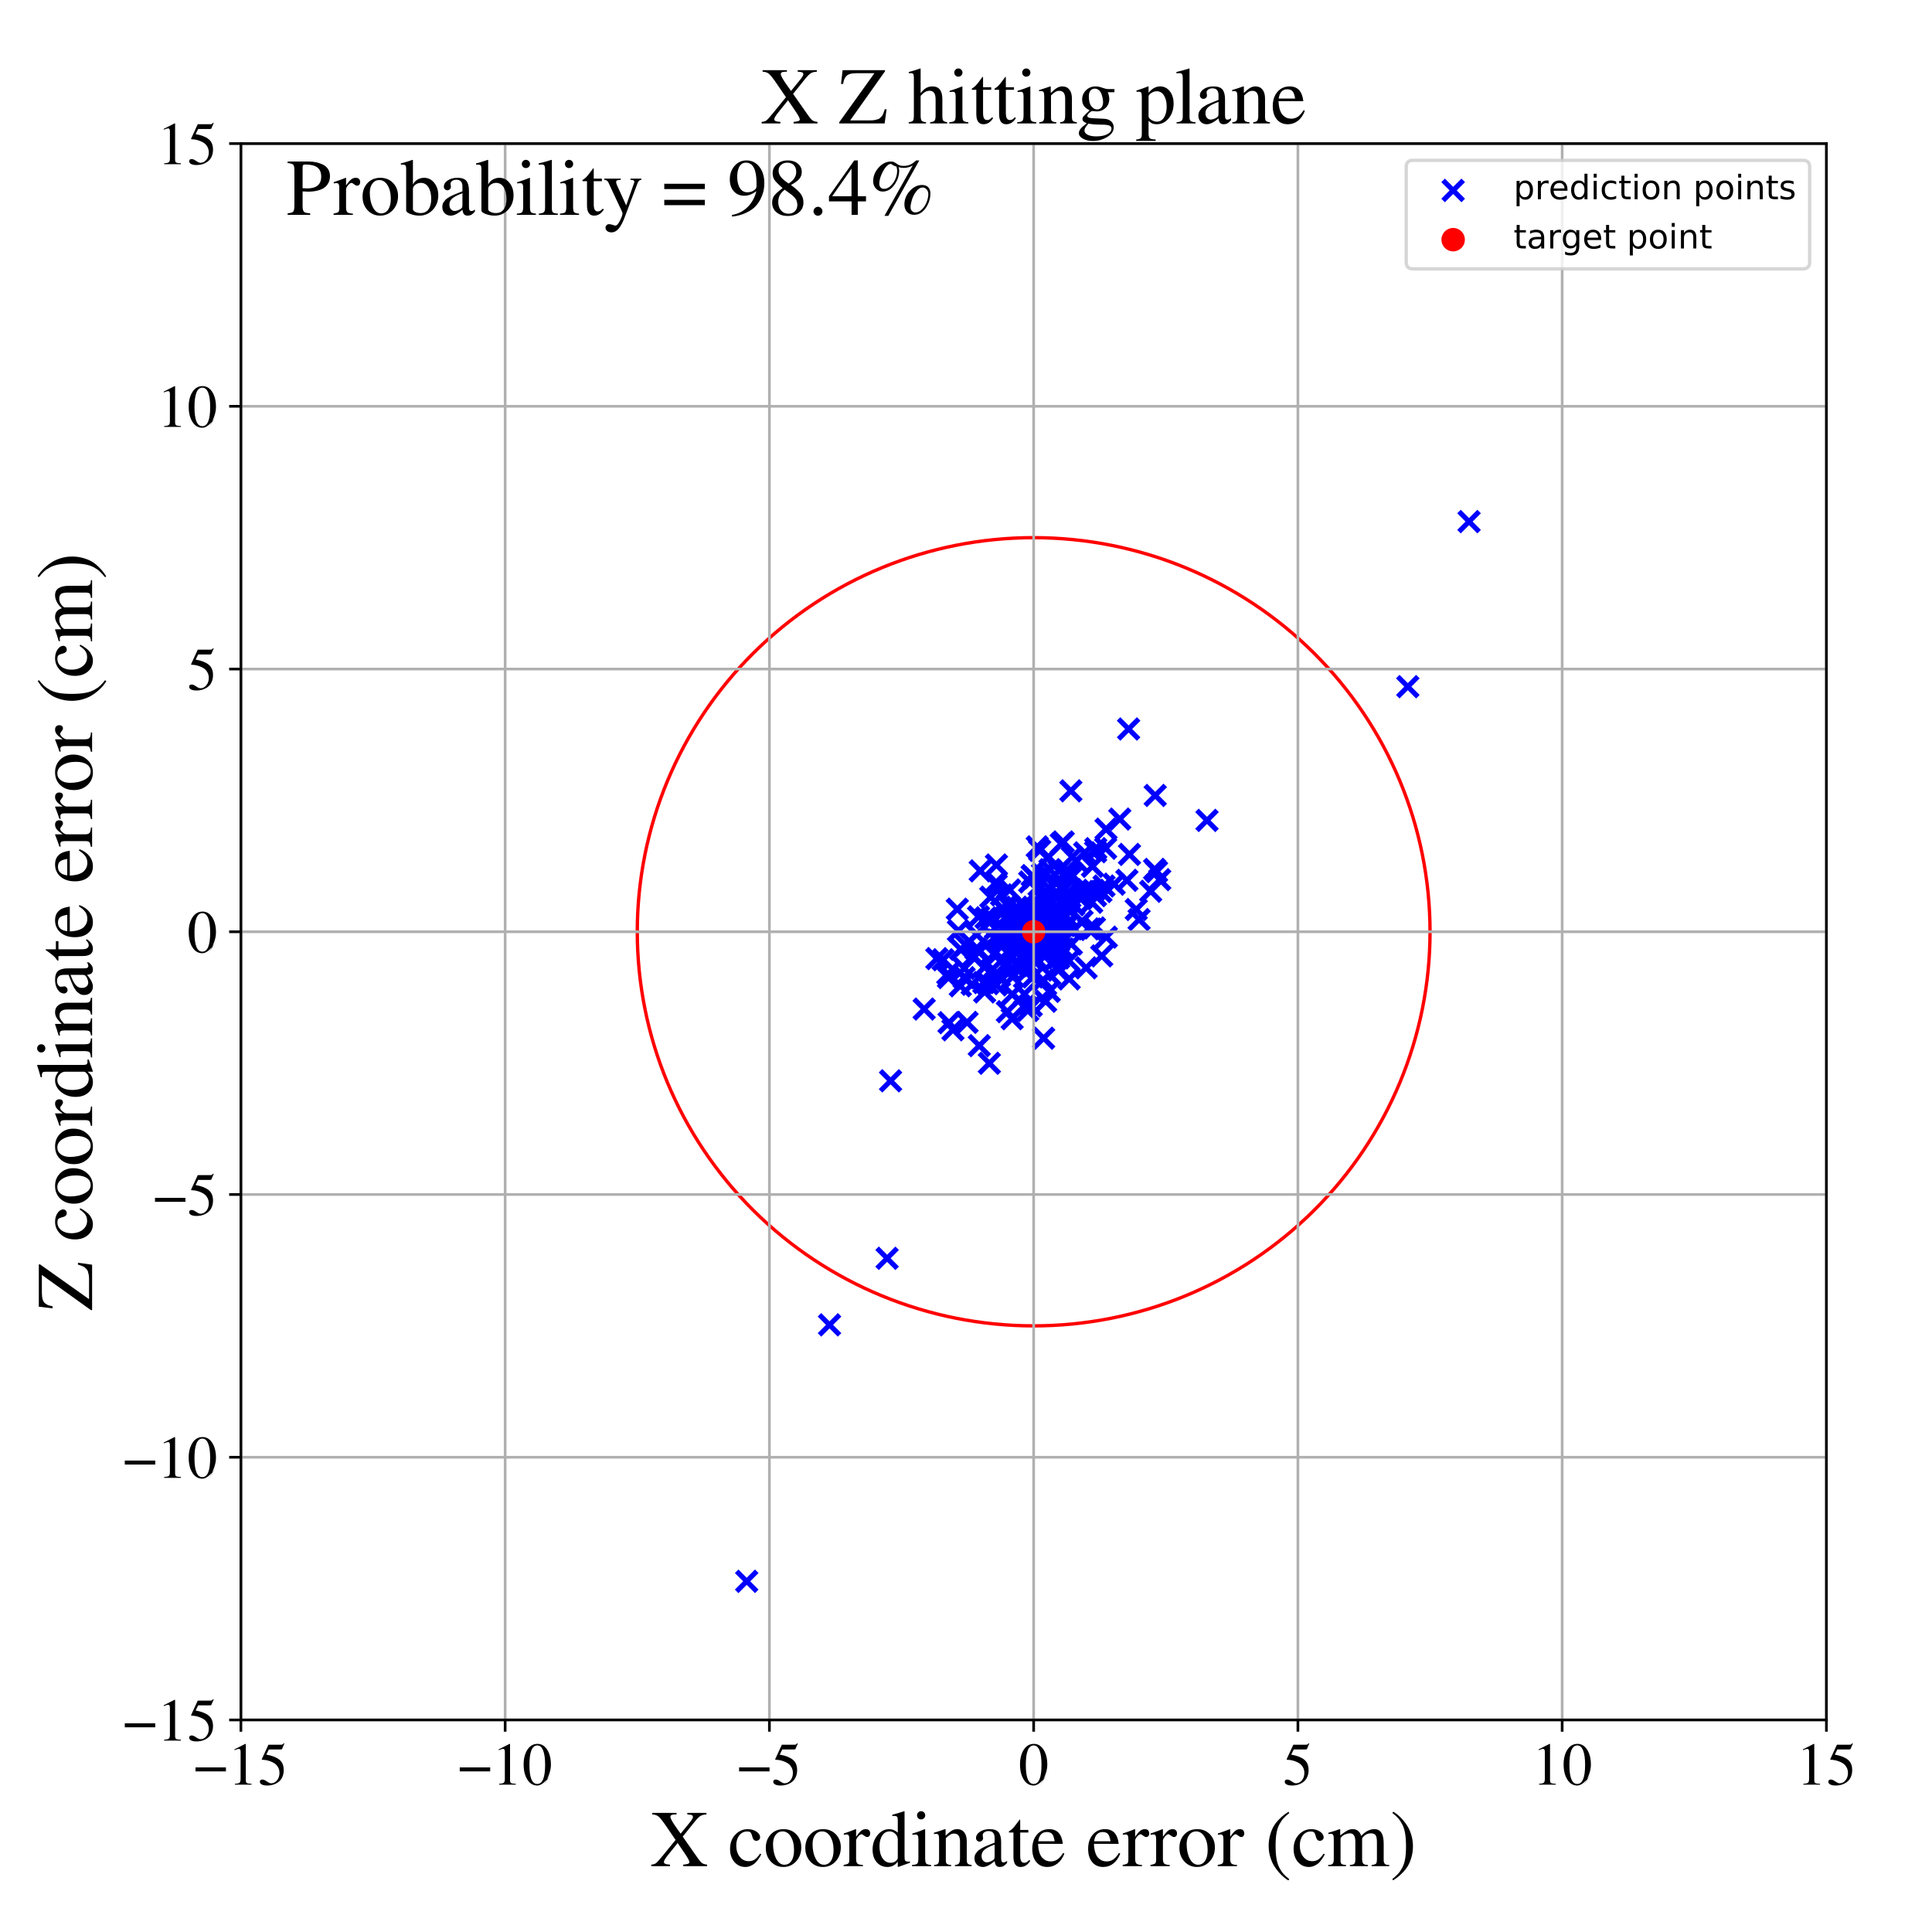 <?xml version="1.0" encoding="utf-8" standalone="no"?>
<!DOCTYPE svg PUBLIC "-//W3C//DTD SVG 1.1//EN"
  "http://www.w3.org/Graphics/SVG/1.1/DTD/svg11.dtd">
<!-- Created with matplotlib (https://matplotlib.org/) -->
<svg height="576pt" version="1.1" viewBox="0 0 576 576" width="576pt" xmlns="http://www.w3.org/2000/svg" xmlns:xlink="http://www.w3.org/1999/xlink">
 <defs>
  <style type="text/css">
*{stroke-linecap:butt;stroke-linejoin:round;}
  </style>
 </defs>
 <g id="figure_1">
  <g id="patch_1">
   <path d="M 0 576 
L 576 576 
L 576 0 
L 0 0 
z
" style="fill:#ffffff;"/>
  </g>
  <g id="axes_1">
   <g id="patch_2">
    <path d="M 71.822 512.784 
L 544.52 512.784 
L 544.52 42.802 
L 71.822 42.802 
z
" style="fill:#ffffff;"/>
   </g>
   <g id="PathCollection_1">
    <defs>
     <path d="M -3 3 
L 3 -3 
M -3 -3 
L 3 3 
" id="m5952c2087b" style="stroke:#0000ff;stroke-width:1.5;"/>
    </defs>
    <g clip-path="url(#p9edb193ae6)">
     <use style="fill:#0000ff;stroke:#0000ff;stroke-width:1.5;" x="314.815" xlink:href="#m5952c2087b" y="272.759"/>
     <use style="fill:#0000ff;stroke:#0000ff;stroke-width:1.5;" x="329.841" xlink:href="#m5952c2087b" y="279.397"/>
     <use style="fill:#0000ff;stroke:#0000ff;stroke-width:1.5;" x="305.114" xlink:href="#m5952c2087b" y="280.036"/>
     <use style="fill:#0000ff;stroke:#0000ff;stroke-width:1.5;" x="291.741" xlink:href="#m5952c2087b" y="273.316"/>
     <use style="fill:#0000ff;stroke:#0000ff;stroke-width:1.5;" x="291.172" xlink:href="#m5952c2087b" y="278.615"/>
     <use style="fill:#0000ff;stroke:#0000ff;stroke-width:1.5;" x="306.992" xlink:href="#m5952c2087b" y="282.34"/>
     <use style="fill:#0000ff;stroke:#0000ff;stroke-width:1.5;" x="300.999" xlink:href="#m5952c2087b" y="289.323"/>
     <use style="fill:#0000ff;stroke:#0000ff;stroke-width:1.5;" x="299.105" xlink:href="#m5952c2087b" y="279.924"/>
     <use style="fill:#0000ff;stroke:#0000ff;stroke-width:1.5;" x="308.114" xlink:href="#m5952c2087b" y="278.195"/>
     <use style="fill:#0000ff;stroke:#0000ff;stroke-width:1.5;" x="300.161" xlink:href="#m5952c2087b" y="280.563"/>
     <use style="fill:#0000ff;stroke:#0000ff;stroke-width:1.5;" x="323.386" xlink:href="#m5952c2087b" y="254.256"/>
     <use style="fill:#0000ff;stroke:#0000ff;stroke-width:1.5;" x="265.511" xlink:href="#m5952c2087b" y="322.231"/>
     <use style="fill:#0000ff;stroke:#0000ff;stroke-width:1.5;" x="314.634" xlink:href="#m5952c2087b" y="272.759"/>
     <use style="fill:#0000ff;stroke:#0000ff;stroke-width:1.5;" x="279.304" xlink:href="#m5952c2087b" y="285.798"/>
     <use style="fill:#0000ff;stroke:#0000ff;stroke-width:1.5;" x="318.144" xlink:href="#m5952c2087b" y="275.972"/>
     <use style="fill:#0000ff;stroke:#0000ff;stroke-width:1.5;" x="344.232" xlink:href="#m5952c2087b" y="259.192"/>
     <use style="fill:#0000ff;stroke:#0000ff;stroke-width:1.5;" x="300.332" xlink:href="#m5952c2087b" y="301.611"/>
     <use style="fill:#0000ff;stroke:#0000ff;stroke-width:1.5;" x="318.765" xlink:href="#m5952c2087b" y="291.851"/>
     <use style="fill:#0000ff;stroke:#0000ff;stroke-width:1.5;" x="306.576" xlink:href="#m5952c2087b" y="271.549"/>
     <use style="fill:#0000ff;stroke:#0000ff;stroke-width:1.5;" x="295.817" xlink:href="#m5952c2087b" y="273.669"/>
     <use style="fill:#0000ff;stroke:#0000ff;stroke-width:1.5;" x="314.739" xlink:href="#m5952c2087b" y="267.465"/>
     <use style="fill:#0000ff;stroke:#0000ff;stroke-width:1.5;" x="328.218" xlink:href="#m5952c2087b" y="265.8"/>
     <use style="fill:#0000ff;stroke:#0000ff;stroke-width:1.5;" x="302.751" xlink:href="#m5952c2087b" y="282.264"/>
     <use style="fill:#0000ff;stroke:#0000ff;stroke-width:1.5;" x="301.548" xlink:href="#m5952c2087b" y="282.646"/>
     <use style="fill:#0000ff;stroke:#0000ff;stroke-width:1.5;" x="314.91" xlink:href="#m5952c2087b" y="274.068"/>
     <use style="fill:#0000ff;stroke:#0000ff;stroke-width:1.5;" x="247.313" xlink:href="#m5952c2087b" y="394.986"/>
     <use style="fill:#0000ff;stroke:#0000ff;stroke-width:1.5;" x="307.957" xlink:href="#m5952c2087b" y="291.278"/>
     <use style="fill:#0000ff;stroke:#0000ff;stroke-width:1.5;" x="303.748" xlink:href="#m5952c2087b" y="274.807"/>
     <use style="fill:#0000ff;stroke:#0000ff;stroke-width:1.5;" x="310.85" xlink:href="#m5952c2087b" y="266.662"/>
     <use style="fill:#0000ff;stroke:#0000ff;stroke-width:1.5;" x="303.367" xlink:href="#m5952c2087b" y="283.763"/>
     <use style="fill:#0000ff;stroke:#0000ff;stroke-width:1.5;" x="322.182" xlink:href="#m5952c2087b" y="267.919"/>
     <use style="fill:#0000ff;stroke:#0000ff;stroke-width:1.5;" x="338.754" xlink:href="#m5952c2087b" y="271.158"/>
     <use style="fill:#0000ff;stroke:#0000ff;stroke-width:1.5;" x="316.384" xlink:href="#m5952c2087b" y="264.494"/>
     <use style="fill:#0000ff;stroke:#0000ff;stroke-width:1.5;" x="325.252" xlink:href="#m5952c2087b" y="276.981"/>
     <use style="fill:#0000ff;stroke:#0000ff;stroke-width:1.5;" x="306.41" xlink:href="#m5952c2087b" y="301.266"/>
     <use style="fill:#0000ff;stroke:#0000ff;stroke-width:1.5;" x="222.618" xlink:href="#m5952c2087b" y="471.449"/>
     <use style="fill:#0000ff;stroke:#0000ff;stroke-width:1.5;" x="289.832" xlink:href="#m5952c2087b" y="293.46"/>
     <use style="fill:#0000ff;stroke:#0000ff;stroke-width:1.5;" x="298.577" xlink:href="#m5952c2087b" y="266.785"/>
     <use style="fill:#0000ff;stroke:#0000ff;stroke-width:1.5;" x="303.804" xlink:href="#m5952c2087b" y="281.947"/>
     <use style="fill:#0000ff;stroke:#0000ff;stroke-width:1.5;" x="317.488" xlink:href="#m5952c2087b" y="275.964"/>
     <use style="fill:#0000ff;stroke:#0000ff;stroke-width:1.5;" x="325.483" xlink:href="#m5952c2087b" y="268.992"/>
     <use style="fill:#0000ff;stroke:#0000ff;stroke-width:1.5;" x="282.561" xlink:href="#m5952c2087b" y="290.362"/>
     <use style="fill:#0000ff;stroke:#0000ff;stroke-width:1.5;" x="300.842" xlink:href="#m5952c2087b" y="284.473"/>
     <use style="fill:#0000ff;stroke:#0000ff;stroke-width:1.5;" x="322.862" xlink:href="#m5952c2087b" y="266.958"/>
     <use style="fill:#0000ff;stroke:#0000ff;stroke-width:1.5;" x="311.464" xlink:href="#m5952c2087b" y="271.119"/>
     <use style="fill:#0000ff;stroke:#0000ff;stroke-width:1.5;" x="322.59" xlink:href="#m5952c2087b" y="267.623"/>
     <use style="fill:#0000ff;stroke:#0000ff;stroke-width:1.5;" x="310.993" xlink:href="#m5952c2087b" y="281.023"/>
     <use style="fill:#0000ff;stroke:#0000ff;stroke-width:1.5;" x="309.795" xlink:href="#m5952c2087b" y="264.003"/>
     <use style="fill:#0000ff;stroke:#0000ff;stroke-width:1.5;" x="282.778" xlink:href="#m5952c2087b" y="291.453"/>
     <use style="fill:#0000ff;stroke:#0000ff;stroke-width:1.5;" x="285.737" xlink:href="#m5952c2087b" y="277.477"/>
     <use style="fill:#0000ff;stroke:#0000ff;stroke-width:1.5;" x="325.707" xlink:href="#m5952c2087b" y="258.303"/>
     <use style="fill:#0000ff;stroke:#0000ff;stroke-width:1.5;" x="329.751" xlink:href="#m5952c2087b" y="247.189"/>
     <use style="fill:#0000ff;stroke:#0000ff;stroke-width:1.5;" x="326.61" xlink:href="#m5952c2087b" y="267.039"/>
     <use style="fill:#0000ff;stroke:#0000ff;stroke-width:1.5;" x="310.154" xlink:href="#m5952c2087b" y="277.811"/>
     <use style="fill:#0000ff;stroke:#0000ff;stroke-width:1.5;" x="290.944" xlink:href="#m5952c2087b" y="282.929"/>
     <use style="fill:#0000ff;stroke:#0000ff;stroke-width:1.5;" x="296.402" xlink:href="#m5952c2087b" y="279.64"/>
     <use style="fill:#0000ff;stroke:#0000ff;stroke-width:1.5;" x="292.238" xlink:href="#m5952c2087b" y="259.64"/>
     <use style="fill:#0000ff;stroke:#0000ff;stroke-width:1.5;" x="318.054" xlink:href="#m5952c2087b" y="270.751"/>
     <use style="fill:#0000ff;stroke:#0000ff;stroke-width:1.5;" x="316.714" xlink:href="#m5952c2087b" y="274.161"/>
     <use style="fill:#0000ff;stroke:#0000ff;stroke-width:1.5;" x="306.192" xlink:href="#m5952c2087b" y="279.311"/>
     <use style="fill:#0000ff;stroke:#0000ff;stroke-width:1.5;" x="305.499" xlink:href="#m5952c2087b" y="270.337"/>
     <use style="fill:#0000ff;stroke:#0000ff;stroke-width:1.5;" x="320.844" xlink:href="#m5952c2087b" y="256.637"/>
     <use style="fill:#0000ff;stroke:#0000ff;stroke-width:1.5;" x="300.078" xlink:href="#m5952c2087b" y="287.125"/>
     <use style="fill:#0000ff;stroke:#0000ff;stroke-width:1.5;" x="316.315" xlink:href="#m5952c2087b" y="284.28"/>
     <use style="fill:#0000ff;stroke:#0000ff;stroke-width:1.5;" x="305.252" xlink:href="#m5952c2087b" y="286.257"/>
     <use style="fill:#0000ff;stroke:#0000ff;stroke-width:1.5;" x="312.281" xlink:href="#m5952c2087b" y="272.667"/>
     <use style="fill:#0000ff;stroke:#0000ff;stroke-width:1.5;" x="311.15" xlink:href="#m5952c2087b" y="309.528"/>
     <use style="fill:#0000ff;stroke:#0000ff;stroke-width:1.5;" x="309.969" xlink:href="#m5952c2087b" y="253.538"/>
     <use style="fill:#0000ff;stroke:#0000ff;stroke-width:1.5;" x="316.987" xlink:href="#m5952c2087b" y="251.017"/>
     <use style="fill:#0000ff;stroke:#0000ff;stroke-width:1.5;" x="314.526" xlink:href="#m5952c2087b" y="275.753"/>
     <use style="fill:#0000ff;stroke:#0000ff;stroke-width:1.5;" x="302.646" xlink:href="#m5952c2087b" y="274.771"/>
     <use style="fill:#0000ff;stroke:#0000ff;stroke-width:1.5;" x="309.719" xlink:href="#m5952c2087b" y="270.189"/>
     <use style="fill:#0000ff;stroke:#0000ff;stroke-width:1.5;" x="311.5" xlink:href="#m5952c2087b" y="268.774"/>
     <use style="fill:#0000ff;stroke:#0000ff;stroke-width:1.5;" x="297.813" xlink:href="#m5952c2087b" y="275.644"/>
     <use style="fill:#0000ff;stroke:#0000ff;stroke-width:1.5;" x="303.118" xlink:href="#m5952c2087b" y="270.461"/>
     <use style="fill:#0000ff;stroke:#0000ff;stroke-width:1.5;" x="305.491" xlink:href="#m5952c2087b" y="299.789"/>
     <use style="fill:#0000ff;stroke:#0000ff;stroke-width:1.5;" x="311.614" xlink:href="#m5952c2087b" y="273.735"/>
     <use style="fill:#0000ff;stroke:#0000ff;stroke-width:1.5;" x="296.746" xlink:href="#m5952c2087b" y="276.765"/>
     <use style="fill:#0000ff;stroke:#0000ff;stroke-width:1.5;" x="326.284" xlink:href="#m5952c2087b" y="276.658"/>
     <use style="fill:#0000ff;stroke:#0000ff;stroke-width:1.5;" x="336.738" xlink:href="#m5952c2087b" y="254.735"/>
     <use style="fill:#0000ff;stroke:#0000ff;stroke-width:1.5;" x="336.478" xlink:href="#m5952c2087b" y="217.339"/>
     <use style="fill:#0000ff;stroke:#0000ff;stroke-width:1.5;" x="284.107" xlink:href="#m5952c2087b" y="307.026"/>
     <use style="fill:#0000ff;stroke:#0000ff;stroke-width:1.5;" x="309.291" xlink:href="#m5952c2087b" y="278.224"/>
     <use style="fill:#0000ff;stroke:#0000ff;stroke-width:1.5;" x="318.27" xlink:href="#m5952c2087b" y="266.233"/>
     <use style="fill:#0000ff;stroke:#0000ff;stroke-width:1.5;" x="315.583" xlink:href="#m5952c2087b" y="283.086"/>
     <use style="fill:#0000ff;stroke:#0000ff;stroke-width:1.5;" x="299.862" xlink:href="#m5952c2087b" y="280.255"/>
     <use style="fill:#0000ff;stroke:#0000ff;stroke-width:1.5;" x="306.984" xlink:href="#m5952c2087b" y="262.944"/>
     <use style="fill:#0000ff;stroke:#0000ff;stroke-width:1.5;" x="307.377" xlink:href="#m5952c2087b" y="278.909"/>
     <use style="fill:#0000ff;stroke:#0000ff;stroke-width:1.5;" x="309.413" xlink:href="#m5952c2087b" y="275.347"/>
     <use style="fill:#0000ff;stroke:#0000ff;stroke-width:1.5;" x="287.867" xlink:href="#m5952c2087b" y="281.764"/>
     <use style="fill:#0000ff;stroke:#0000ff;stroke-width:1.5;" x="419.72" xlink:href="#m5952c2087b" y="204.719"/>
     <use style="fill:#0000ff;stroke:#0000ff;stroke-width:1.5;" x="320.131" xlink:href="#m5952c2087b" y="269.76"/>
     <use style="fill:#0000ff;stroke:#0000ff;stroke-width:1.5;" x="299.665" xlink:href="#m5952c2087b" y="273.698"/>
     <use style="fill:#0000ff;stroke:#0000ff;stroke-width:1.5;" x="326.044" xlink:href="#m5952c2087b" y="265.432"/>
     <use style="fill:#0000ff;stroke:#0000ff;stroke-width:1.5;" x="301.762" xlink:href="#m5952c2087b" y="303.72"/>
     <use style="fill:#0000ff;stroke:#0000ff;stroke-width:1.5;" x="308.108" xlink:href="#m5952c2087b" y="272.356"/>
     <use style="fill:#0000ff;stroke:#0000ff;stroke-width:1.5;" x="312.751" xlink:href="#m5952c2087b" y="264.728"/>
     <use style="fill:#0000ff;stroke:#0000ff;stroke-width:1.5;" x="308.392" xlink:href="#m5952c2087b" y="261.674"/>
     <use style="fill:#0000ff;stroke:#0000ff;stroke-width:1.5;" x="315.614" xlink:href="#m5952c2087b" y="285.598"/>
     <use style="fill:#0000ff;stroke:#0000ff;stroke-width:1.5;" x="308.567" xlink:href="#m5952c2087b" y="272.855"/>
     <use style="fill:#0000ff;stroke:#0000ff;stroke-width:1.5;" x="295.827" xlink:href="#m5952c2087b" y="289.077"/>
     <use style="fill:#0000ff;stroke:#0000ff;stroke-width:1.5;" x="314.507" xlink:href="#m5952c2087b" y="286.19"/>
     <use style="fill:#0000ff;stroke:#0000ff;stroke-width:1.5;" x="314.005" xlink:href="#m5952c2087b" y="276.343"/>
     <use style="fill:#0000ff;stroke:#0000ff;stroke-width:1.5;" x="318.681" xlink:href="#m5952c2087b" y="260.748"/>
     <use style="fill:#0000ff;stroke:#0000ff;stroke-width:1.5;" x="313.655" xlink:href="#m5952c2087b" y="272.24"/>
     <use style="fill:#0000ff;stroke:#0000ff;stroke-width:1.5;" x="311.681" xlink:href="#m5952c2087b" y="270.162"/>
     <use style="fill:#0000ff;stroke:#0000ff;stroke-width:1.5;" x="313.033" xlink:href="#m5952c2087b" y="259.283"/>
     <use style="fill:#0000ff;stroke:#0000ff;stroke-width:1.5;" x="293.319" xlink:href="#m5952c2087b" y="292.946"/>
     <use style="fill:#0000ff;stroke:#0000ff;stroke-width:1.5;" x="318.964" xlink:href="#m5952c2087b" y="267.473"/>
     <use style="fill:#0000ff;stroke:#0000ff;stroke-width:1.5;" x="315.617" xlink:href="#m5952c2087b" y="282.08"/>
     <use style="fill:#0000ff;stroke:#0000ff;stroke-width:1.5;" x="288.315" xlink:href="#m5952c2087b" y="304.804"/>
     <use style="fill:#0000ff;stroke:#0000ff;stroke-width:1.5;" x="317.79" xlink:href="#m5952c2087b" y="273.076"/>
     <use style="fill:#0000ff;stroke:#0000ff;stroke-width:1.5;" x="306.939" xlink:href="#m5952c2087b" y="272.876"/>
     <use style="fill:#0000ff;stroke:#0000ff;stroke-width:1.5;" x="305.832" xlink:href="#m5952c2087b" y="270.61"/>
     <use style="fill:#0000ff;stroke:#0000ff;stroke-width:1.5;" x="307.448" xlink:href="#m5952c2087b" y="299.891"/>
     <use style="fill:#0000ff;stroke:#0000ff;stroke-width:1.5;" x="286.379" xlink:href="#m5952c2087b" y="283.024"/>
     <use style="fill:#0000ff;stroke:#0000ff;stroke-width:1.5;" x="281.175" xlink:href="#m5952c2087b" y="286.135"/>
     <use style="fill:#0000ff;stroke:#0000ff;stroke-width:1.5;" x="306.54" xlink:href="#m5952c2087b" y="289.251"/>
     <use style="fill:#0000ff;stroke:#0000ff;stroke-width:1.5;" x="282.938" xlink:href="#m5952c2087b" y="304.905"/>
     <use style="fill:#0000ff;stroke:#0000ff;stroke-width:1.5;" x="287.439" xlink:href="#m5952c2087b" y="291.49"/>
     <use style="fill:#0000ff;stroke:#0000ff;stroke-width:1.5;" x="329.143" xlink:href="#m5952c2087b" y="264.144"/>
     <use style="fill:#0000ff;stroke:#0000ff;stroke-width:1.5;" x="324.521" xlink:href="#m5952c2087b" y="276.934"/>
     <use style="fill:#0000ff;stroke:#0000ff;stroke-width:1.5;" x="294.505" xlink:href="#m5952c2087b" y="293.257"/>
     <use style="fill:#0000ff;stroke:#0000ff;stroke-width:1.5;" x="318.404" xlink:href="#m5952c2087b" y="268.847"/>
     <use style="fill:#0000ff;stroke:#0000ff;stroke-width:1.5;" x="308.655" xlink:href="#m5952c2087b" y="285.496"/>
     <use style="fill:#0000ff;stroke:#0000ff;stroke-width:1.5;" x="320.408" xlink:href="#m5952c2087b" y="277.11"/>
     <use style="fill:#0000ff;stroke:#0000ff;stroke-width:1.5;" x="318.331" xlink:href="#m5952c2087b" y="259.934"/>
     <use style="fill:#0000ff;stroke:#0000ff;stroke-width:1.5;" x="305.435" xlink:href="#m5952c2087b" y="296.36"/>
     <use style="fill:#0000ff;stroke:#0000ff;stroke-width:1.5;" x="286.306" xlink:href="#m5952c2087b" y="293.9"/>
     <use style="fill:#0000ff;stroke:#0000ff;stroke-width:1.5;" x="297.003" xlink:href="#m5952c2087b" y="263.797"/>
     <use style="fill:#0000ff;stroke:#0000ff;stroke-width:1.5;" x="275.528" xlink:href="#m5952c2087b" y="300.837"/>
     <use style="fill:#0000ff;stroke:#0000ff;stroke-width:1.5;" x="343.055" xlink:href="#m5952c2087b" y="265.725"/>
     <use style="fill:#0000ff;stroke:#0000ff;stroke-width:1.5;" x="329.63" xlink:href="#m5952c2087b" y="252.893"/>
     <use style="fill:#0000ff;stroke:#0000ff;stroke-width:1.5;" x="314.913" xlink:href="#m5952c2087b" y="263.365"/>
     <use style="fill:#0000ff;stroke:#0000ff;stroke-width:1.5;" x="297.266" xlink:href="#m5952c2087b" y="290.685"/>
     <use style="fill:#0000ff;stroke:#0000ff;stroke-width:1.5;" x="344.41" xlink:href="#m5952c2087b" y="237.151"/>
     <use style="fill:#0000ff;stroke:#0000ff;stroke-width:1.5;" x="308.609" xlink:href="#m5952c2087b" y="279.165"/>
     <use style="fill:#0000ff;stroke:#0000ff;stroke-width:1.5;" x="309.24" xlink:href="#m5952c2087b" y="252.472"/>
     <use style="fill:#0000ff;stroke:#0000ff;stroke-width:1.5;" x="319.062" xlink:href="#m5952c2087b" y="261.825"/>
     <use style="fill:#0000ff;stroke:#0000ff;stroke-width:1.5;" x="303.104" xlink:href="#m5952c2087b" y="277.022"/>
     <use style="fill:#0000ff;stroke:#0000ff;stroke-width:1.5;" x="307.728" xlink:href="#m5952c2087b" y="274.943"/>
     <use style="fill:#0000ff;stroke:#0000ff;stroke-width:1.5;" x="287.49" xlink:href="#m5952c2087b" y="288.709"/>
     <use style="fill:#0000ff;stroke:#0000ff;stroke-width:1.5;" x="299.825" xlink:href="#m5952c2087b" y="288.149"/>
     <use style="fill:#0000ff;stroke:#0000ff;stroke-width:1.5;" x="302.559" xlink:href="#m5952c2087b" y="276.674"/>
     <use style="fill:#0000ff;stroke:#0000ff;stroke-width:1.5;" x="308.844" xlink:href="#m5952c2087b" y="273.059"/>
     <use style="fill:#0000ff;stroke:#0000ff;stroke-width:1.5;" x="301.678" xlink:href="#m5952c2087b" y="279.342"/>
     <use style="fill:#0000ff;stroke:#0000ff;stroke-width:1.5;" x="308.96" xlink:href="#m5952c2087b" y="272.042"/>
     <use style="fill:#0000ff;stroke:#0000ff;stroke-width:1.5;" x="314.485" xlink:href="#m5952c2087b" y="283.254"/>
     <use style="fill:#0000ff;stroke:#0000ff;stroke-width:1.5;" x="264.477" xlink:href="#m5952c2087b" y="375.144"/>
     <use style="fill:#0000ff;stroke:#0000ff;stroke-width:1.5;" x="304.857" xlink:href="#m5952c2087b" y="280.926"/>
     <use style="fill:#0000ff;stroke:#0000ff;stroke-width:1.5;" x="319.259" xlink:href="#m5952c2087b" y="235.78"/>
     <use style="fill:#0000ff;stroke:#0000ff;stroke-width:1.5;" x="312.216" xlink:href="#m5952c2087b" y="277.239"/>
     <use style="fill:#0000ff;stroke:#0000ff;stroke-width:1.5;" x="298.78" xlink:href="#m5952c2087b" y="280.623"/>
     <use style="fill:#0000ff;stroke:#0000ff;stroke-width:1.5;" x="333.842" xlink:href="#m5952c2087b" y="244.2"/>
     <use style="fill:#0000ff;stroke:#0000ff;stroke-width:1.5;" x="306.688" xlink:href="#m5952c2087b" y="287.473"/>
     <use style="fill:#0000ff;stroke:#0000ff;stroke-width:1.5;" x="297.988" xlink:href="#m5952c2087b" y="290.945"/>
     <use style="fill:#0000ff;stroke:#0000ff;stroke-width:1.5;" x="315.063" xlink:href="#m5952c2087b" y="274.013"/>
     <use style="fill:#0000ff;stroke:#0000ff;stroke-width:1.5;" x="313.245" xlink:href="#m5952c2087b" y="271.8"/>
     <use style="fill:#0000ff;stroke:#0000ff;stroke-width:1.5;" x="312.584" xlink:href="#m5952c2087b" y="255.491"/>
     <use style="fill:#0000ff;stroke:#0000ff;stroke-width:1.5;" x="312.483" xlink:href="#m5952c2087b" y="281.565"/>
     <use style="fill:#0000ff;stroke:#0000ff;stroke-width:1.5;" x="302.429" xlink:href="#m5952c2087b" y="276.871"/>
     <use style="fill:#0000ff;stroke:#0000ff;stroke-width:1.5;" x="307.714" xlink:href="#m5952c2087b" y="261.039"/>
     <use style="fill:#0000ff;stroke:#0000ff;stroke-width:1.5;" x="324.249" xlink:href="#m5952c2087b" y="265.243"/>
     <use style="fill:#0000ff;stroke:#0000ff;stroke-width:1.5;" x="306.67" xlink:href="#m5952c2087b" y="278.593"/>
     <use style="fill:#0000ff;stroke:#0000ff;stroke-width:1.5;" x="316.391" xlink:href="#m5952c2087b" y="251.545"/>
     <use style="fill:#0000ff;stroke:#0000ff;stroke-width:1.5;" x="314.999" xlink:href="#m5952c2087b" y="273.46"/>
     <use style="fill:#0000ff;stroke:#0000ff;stroke-width:1.5;" x="285.406" xlink:href="#m5952c2087b" y="271.057"/>
     <use style="fill:#0000ff;stroke:#0000ff;stroke-width:1.5;" x="315.699" xlink:href="#m5952c2087b" y="259.612"/>
     <use style="fill:#0000ff;stroke:#0000ff;stroke-width:1.5;" x="311.571" xlink:href="#m5952c2087b" y="275.616"/>
     <use style="fill:#0000ff;stroke:#0000ff;stroke-width:1.5;" x="292.186" xlink:href="#m5952c2087b" y="283.592"/>
     <use style="fill:#0000ff;stroke:#0000ff;stroke-width:1.5;" x="300.331" xlink:href="#m5952c2087b" y="269.801"/>
     <use style="fill:#0000ff;stroke:#0000ff;stroke-width:1.5;" x="314.617" xlink:href="#m5952c2087b" y="280.775"/>
     <use style="fill:#0000ff;stroke:#0000ff;stroke-width:1.5;" x="301.671" xlink:href="#m5952c2087b" y="272.831"/>
     <use style="fill:#0000ff;stroke:#0000ff;stroke-width:1.5;" x="308.251" xlink:href="#m5952c2087b" y="279.821"/>
     <use style="fill:#0000ff;stroke:#0000ff;stroke-width:1.5;" x="316.588" xlink:href="#m5952c2087b" y="272.246"/>
     <use style="fill:#0000ff;stroke:#0000ff;stroke-width:1.5;" x="301.935" xlink:href="#m5952c2087b" y="291.203"/>
     <use style="fill:#0000ff;stroke:#0000ff;stroke-width:1.5;" x="315.38" xlink:href="#m5952c2087b" y="271.368"/>
     <use style="fill:#0000ff;stroke:#0000ff;stroke-width:1.5;" x="323.809" xlink:href="#m5952c2087b" y="288.55"/>
     <use style="fill:#0000ff;stroke:#0000ff;stroke-width:1.5;" x="293.978" xlink:href="#m5952c2087b" y="273.619"/>
     <use style="fill:#0000ff;stroke:#0000ff;stroke-width:1.5;" x="305.06" xlink:href="#m5952c2087b" y="269.978"/>
     <use style="fill:#0000ff;stroke:#0000ff;stroke-width:1.5;" x="299.502" xlink:href="#m5952c2087b" y="271.413"/>
     <use style="fill:#0000ff;stroke:#0000ff;stroke-width:1.5;" x="297.073" xlink:href="#m5952c2087b" y="257.88"/>
     <use style="fill:#0000ff;stroke:#0000ff;stroke-width:1.5;" x="310.8" xlink:href="#m5952c2087b" y="260.607"/>
     <use style="fill:#0000ff;stroke:#0000ff;stroke-width:1.5;" x="437.979" xlink:href="#m5952c2087b" y="155.507"/>
     <use style="fill:#0000ff;stroke:#0000ff;stroke-width:1.5;" x="319.405" xlink:href="#m5952c2087b" y="281.47"/>
     <use style="fill:#0000ff;stroke:#0000ff;stroke-width:1.5;" x="303.767" xlink:href="#m5952c2087b" y="279.362"/>
     <use style="fill:#0000ff;stroke:#0000ff;stroke-width:1.5;" x="328.46" xlink:href="#m5952c2087b" y="284.983"/>
     <use style="fill:#0000ff;stroke:#0000ff;stroke-width:1.5;" x="314.48" xlink:href="#m5952c2087b" y="282.566"/>
     <use style="fill:#0000ff;stroke:#0000ff;stroke-width:1.5;" x="296.98" xlink:href="#m5952c2087b" y="263.037"/>
     <use style="fill:#0000ff;stroke:#0000ff;stroke-width:1.5;" x="311.418" xlink:href="#m5952c2087b" y="280.612"/>
     <use style="fill:#0000ff;stroke:#0000ff;stroke-width:1.5;" x="302.017" xlink:href="#m5952c2087b" y="271.481"/>
     <use style="fill:#0000ff;stroke:#0000ff;stroke-width:1.5;" x="309.614" xlink:href="#m5952c2087b" y="277.541"/>
     <use style="fill:#0000ff;stroke:#0000ff;stroke-width:1.5;" x="301.781" xlink:href="#m5952c2087b" y="296.45"/>
     <use style="fill:#0000ff;stroke:#0000ff;stroke-width:1.5;" x="315.511" xlink:href="#m5952c2087b" y="289.254"/>
     <use style="fill:#0000ff;stroke:#0000ff;stroke-width:1.5;" x="359.851" xlink:href="#m5952c2087b" y="244.591"/>
     <use style="fill:#0000ff;stroke:#0000ff;stroke-width:1.5;" x="315.296" xlink:href="#m5952c2087b" y="274.738"/>
     <use style="fill:#0000ff;stroke:#0000ff;stroke-width:1.5;" x="311.742" xlink:href="#m5952c2087b" y="298.515"/>
     <use style="fill:#0000ff;stroke:#0000ff;stroke-width:1.5;" x="344.807" xlink:href="#m5952c2087b" y="259.852"/>
     <use style="fill:#0000ff;stroke:#0000ff;stroke-width:1.5;" x="316.997" xlink:href="#m5952c2087b" y="282.878"/>
     <use style="fill:#0000ff;stroke:#0000ff;stroke-width:1.5;" x="319.671" xlink:href="#m5952c2087b" y="255.516"/>
     <use style="fill:#0000ff;stroke:#0000ff;stroke-width:1.5;" x="312.513" xlink:href="#m5952c2087b" y="283.524"/>
     <use style="fill:#0000ff;stroke:#0000ff;stroke-width:1.5;" x="313.646" xlink:href="#m5952c2087b" y="279.161"/>
     <use style="fill:#0000ff;stroke:#0000ff;stroke-width:1.5;" x="303.798" xlink:href="#m5952c2087b" y="282.285"/>
     <use style="fill:#0000ff;stroke:#0000ff;stroke-width:1.5;" x="318.337" xlink:href="#m5952c2087b" y="259.579"/>
     <use style="fill:#0000ff;stroke:#0000ff;stroke-width:1.5;" x="312.145" xlink:href="#m5952c2087b" y="269.96"/>
     <use style="fill:#0000ff;stroke:#0000ff;stroke-width:1.5;" x="318.716" xlink:href="#m5952c2087b" y="286.447"/>
     <use style="fill:#0000ff;stroke:#0000ff;stroke-width:1.5;" x="312.955" xlink:href="#m5952c2087b" y="290.558"/>
     <use style="fill:#0000ff;stroke:#0000ff;stroke-width:1.5;" x="307.578" xlink:href="#m5952c2087b" y="285.81"/>
     <use style="fill:#0000ff;stroke:#0000ff;stroke-width:1.5;" x="312.239" xlink:href="#m5952c2087b" y="284.34"/>
     <use style="fill:#0000ff;stroke:#0000ff;stroke-width:1.5;" x="299.34" xlink:href="#m5952c2087b" y="276.779"/>
     <use style="fill:#0000ff;stroke:#0000ff;stroke-width:1.5;" x="305.879" xlink:href="#m5952c2087b" y="289.949"/>
     <use style="fill:#0000ff;stroke:#0000ff;stroke-width:1.5;" x="317.755" xlink:href="#m5952c2087b" y="269.771"/>
     <use style="fill:#0000ff;stroke:#0000ff;stroke-width:1.5;" x="312.162" xlink:href="#m5952c2087b" y="268.11"/>
     <use style="fill:#0000ff;stroke:#0000ff;stroke-width:1.5;" x="306.63" xlink:href="#m5952c2087b" y="277.673"/>
     <use style="fill:#0000ff;stroke:#0000ff;stroke-width:1.5;" x="297.036" xlink:href="#m5952c2087b" y="293.645"/>
     <use style="fill:#0000ff;stroke:#0000ff;stroke-width:1.5;" x="335.97" xlink:href="#m5952c2087b" y="262.454"/>
     <use style="fill:#0000ff;stroke:#0000ff;stroke-width:1.5;" x="297.393" xlink:href="#m5952c2087b" y="280.261"/>
     <use style="fill:#0000ff;stroke:#0000ff;stroke-width:1.5;" x="310.963" xlink:href="#m5952c2087b" y="292.216"/>
     <use style="fill:#0000ff;stroke:#0000ff;stroke-width:1.5;" x="295.378" xlink:href="#m5952c2087b" y="267.457"/>
     <use style="fill:#0000ff;stroke:#0000ff;stroke-width:1.5;" x="311.942" xlink:href="#m5952c2087b" y="284.295"/>
     <use style="fill:#0000ff;stroke:#0000ff;stroke-width:1.5;" x="326.689" xlink:href="#m5952c2087b" y="253.013"/>
     <use style="fill:#0000ff;stroke:#0000ff;stroke-width:1.5;" x="322.8" xlink:href="#m5952c2087b" y="265.801"/>
     <use style="fill:#0000ff;stroke:#0000ff;stroke-width:1.5;" x="326.64" xlink:href="#m5952c2087b" y="253.928"/>
     <use style="fill:#0000ff;stroke:#0000ff;stroke-width:1.5;" x="345.753" xlink:href="#m5952c2087b" y="262.252"/>
     <use style="fill:#0000ff;stroke:#0000ff;stroke-width:1.5;" x="301.03" xlink:href="#m5952c2087b" y="265.316"/>
     <use style="fill:#0000ff;stroke:#0000ff;stroke-width:1.5;" x="306.385" xlink:href="#m5952c2087b" y="283.347"/>
     <use style="fill:#0000ff;stroke:#0000ff;stroke-width:1.5;" x="293.554" xlink:href="#m5952c2087b" y="295.735"/>
     <use style="fill:#0000ff;stroke:#0000ff;stroke-width:1.5;" x="306.17" xlink:href="#m5952c2087b" y="272.988"/>
     <use style="fill:#0000ff;stroke:#0000ff;stroke-width:1.5;" x="317.378" xlink:href="#m5952c2087b" y="265.052"/>
     <use style="fill:#0000ff;stroke:#0000ff;stroke-width:1.5;" x="303.148" xlink:href="#m5952c2087b" y="287.925"/>
     <use style="fill:#0000ff;stroke:#0000ff;stroke-width:1.5;" x="307.219" xlink:href="#m5952c2087b" y="275.166"/>
     <use style="fill:#0000ff;stroke:#0000ff;stroke-width:1.5;" x="306.491" xlink:href="#m5952c2087b" y="280.974"/>
     <use style="fill:#0000ff;stroke:#0000ff;stroke-width:1.5;" x="294.96" xlink:href="#m5952c2087b" y="317"/>
     <use style="fill:#0000ff;stroke:#0000ff;stroke-width:1.5;" x="296.309" xlink:href="#m5952c2087b" y="284.424"/>
     <use style="fill:#0000ff;stroke:#0000ff;stroke-width:1.5;" x="315.73" xlink:href="#m5952c2087b" y="276.434"/>
     <use style="fill:#0000ff;stroke:#0000ff;stroke-width:1.5;" x="315.586" xlink:href="#m5952c2087b" y="277.103"/>
     <use style="fill:#0000ff;stroke:#0000ff;stroke-width:1.5;" x="309.205" xlink:href="#m5952c2087b" y="275.434"/>
     <use style="fill:#0000ff;stroke:#0000ff;stroke-width:1.5;" x="339.599" xlink:href="#m5952c2087b" y="274.153"/>
     <use style="fill:#0000ff;stroke:#0000ff;stroke-width:1.5;" x="293.507" xlink:href="#m5952c2087b" y="288.315"/>
     <use style="fill:#0000ff;stroke:#0000ff;stroke-width:1.5;" x="313.469" xlink:href="#m5952c2087b" y="268.541"/>
     <use style="fill:#0000ff;stroke:#0000ff;stroke-width:1.5;" x="303.589" xlink:href="#m5952c2087b" y="279.261"/>
     <use style="fill:#0000ff;stroke:#0000ff;stroke-width:1.5;" x="306.82" xlink:href="#m5952c2087b" y="274.493"/>
     <use style="fill:#0000ff;stroke:#0000ff;stroke-width:1.5;" x="311.399" xlink:href="#m5952c2087b" y="275.476"/>
     <use style="fill:#0000ff;stroke:#0000ff;stroke-width:1.5;" x="312.827" xlink:href="#m5952c2087b" y="295.564"/>
     <use style="fill:#0000ff;stroke:#0000ff;stroke-width:1.5;" x="332.172" xlink:href="#m5952c2087b" y="263.603"/>
     <use style="fill:#0000ff;stroke:#0000ff;stroke-width:1.5;" x="291.962" xlink:href="#m5952c2087b" y="311.745"/>
     <use style="fill:#0000ff;stroke:#0000ff;stroke-width:1.5;" x="290.028" xlink:href="#m5952c2087b" y="285.175"/>
     <use style="fill:#0000ff;stroke:#0000ff;stroke-width:1.5;" x="322.604" xlink:href="#m5952c2087b" y="274.643"/>
     <use style="fill:#0000ff;stroke:#0000ff;stroke-width:1.5;" x="302.184" xlink:href="#m5952c2087b" y="282.546"/>
    </g>
   </g>
   <g id="PathCollection_2">
    <defs>
     <path d="M 0 3 
C 0.796 3 1.559 2.684 2.121 2.121 
C 2.684 1.559 3 0.796 3 0 
C 3 -0.796 2.684 -1.559 2.121 -2.121 
C 1.559 -2.684 0.796 -3 0 -3 
C -0.796 -3 -1.559 -2.684 -2.121 -2.121 
C -2.684 -1.559 -3 -0.796 -3 0 
C -3 0.796 -2.684 1.559 -2.121 2.121 
C -1.559 2.684 -0.796 3 0 3 
z
" id="ma7379da998" style="stroke:#ff0000;"/>
    </defs>
    <g clip-path="url(#p9edb193ae6)">
     <use style="fill:#ff0000;stroke:#ff0000;" x="308.171" xlink:href="#ma7379da998" y="277.793"/>
    </g>
   </g>
   <g id="patch_3">
    <path clip-path="url(#p9edb193ae6)" d="M 308.171 395.288 
C 339.511 395.288 369.572 382.908 391.733 360.875 
C 413.894 338.841 426.346 308.953 426.346 277.793 
C 426.346 246.633 413.894 216.745 391.733 194.711 
C 369.572 172.677 339.511 160.297 308.171 160.297 
C 276.831 160.297 246.77 172.677 224.609 194.711 
C 202.448 216.745 189.997 246.633 189.997 277.793 
C 189.997 308.953 202.448 338.841 224.609 360.875 
C 246.77 382.908 276.831 395.288 308.171 395.288 
z
" style="fill:none;stroke:#ff0000;stroke-linejoin:miter;"/>
   </g>
   <g id="matplotlib.axis_1">
    <g id="xtick_1">
     <g id="line2d_1">
      <path clip-path="url(#p9edb193ae6)" d="M 71.822 512.784 
L 71.822 42.802 
" style="fill:none;stroke:#b0b0b0;stroke-linecap:square;stroke-width:0.8;"/>
     </g>
     <g id="line2d_2">
      <defs>
       <path d="M 0 0 
L 0 3.5 
" id="mccd063ad36" style="stroke:#000000;stroke-width:0.8;"/>
      </defs>
      <g>
       <use style="stroke:#000000;stroke-width:0.8;" x="71.822" xlink:href="#mccd063ad36" y="512.784"/>
      </g>
     </g>
     <g id="text_1">
      <!-- −15 -->
      <defs>
       <path d="M 3 22 
L 3 28.594 
L 53.406 28.594 
L 53.406 22 
z
" id="FreeSerif-8722"/>
       <path d="M 18.297 59.297 
Q 16.5 59.297 11.094 57.094 
L 11.094 58.5 
L 29.094 67.594 
L 29.906 67.406 
L 29.906 7.406 
Q 29.906 3.797 31.703 2.688 
Q 33.5 1.594 39.406 1.5 
L 39.406 0 
L 11.797 0 
L 11.797 1.5 
Q 17.406 1.703 19.344 3.141 
Q 21.297 4.594 21.297 9.297 
L 21.297 54.594 
Q 21.297 59.297 18.297 59.297 
z
" id="FreeSerif-49"/>
       <path d="M 35.703 19.406 
Q 35.703 24.703 33.344 28.797 
Q 31 32.906 27.641 35.156 
Q 24.297 37.406 20.141 38.844 
Q 16 40.297 12.953 40.75 
Q 9.906 41.203 7.594 41.203 
Q 6.406 41.203 6.406 42 
Q 6.406 42.297 6.5 42.5 
L 17.406 66.203 
L 38.297 66.203 
Q 39.906 66.203 40.844 66.703 
Q 41.797 67.203 42.906 68.797 
L 43.797 68.094 
L 40 59.203 
Q 39.594 58.297 37.703 58.297 
L 18.094 58.297 
L 13.906 49.797 
Q 28.5 47.203 35.594 41.344 
Q 42.703 35.5 42.703 24.203 
Q 42.703 18.297 40.844 13.688 
Q 39 9.094 36.141 6.297 
Q 33.297 3.5 29.547 1.703 
Q 25.797 -0.094 22.344 -0.75 
Q 18.906 -1.406 15.406 -1.406 
Q 9.797 -1.406 6.5 0.25 
Q 3.203 1.906 3.203 4.797 
Q 3.203 8.5 7.5 8.5 
Q 10.297 8.5 14.75 5.391 
Q 19.203 2.297 21.797 2.297 
Q 27.703 2.297 31.703 7.25 
Q 35.703 12.203 35.703 19.406 
z
" id="FreeSerif-53"/>
      </defs>
      <g transform="translate(57.746 532.077)scale(0.18 -0.18)">
       <use xlink:href="#FreeSerif-8722"/>
       <use x="56.4" xlink:href="#FreeSerif-49"/>
       <use x="106.4" xlink:href="#FreeSerif-53"/>
      </g>
     </g>
    </g>
    <g id="xtick_2">
     <g id="line2d_3">
      <path clip-path="url(#p9edb193ae6)" d="M 150.605 512.784 
L 150.605 42.802 
" style="fill:none;stroke:#b0b0b0;stroke-linecap:square;stroke-width:0.8;"/>
     </g>
     <g id="line2d_4">
      <g>
       <use style="stroke:#000000;stroke-width:0.8;" x="150.605" xlink:href="#mccd063ad36" y="512.784"/>
      </g>
     </g>
     <g id="text_2">
      <!-- −10 -->
      <defs>
       <path d="M 47.594 17.797 
Q 35.203 -1.406 25 -1.406 
Q 14.797 -1.406 8.594 8.391 
Q 2.406 18.203 2.406 33.594 
Q 2.406 48.094 8.594 57.844 
Q 14.797 67.594 25.406 67.594 
Q 35.203 67.594 41.391 58 
Q 47.594 48.406 47.594 33 
Q 47.594 17.797 35.203 -1.406 
z
M 25.094 65 
Q 12 65 12 32.703 
Q 12 1.203 25 1.203 
Q 38 1.203 38 32.797 
Q 38 48.5 34.703 56.75 
Q 31.406 65 25.094 65 
z
" id="FreeSerif-48"/>
      </defs>
      <g transform="translate(136.529 532.077)scale(0.18 -0.18)">
       <use xlink:href="#FreeSerif-8722"/>
       <use x="56.4" xlink:href="#FreeSerif-49"/>
       <use x="106.4" xlink:href="#FreeSerif-48"/>
      </g>
     </g>
    </g>
    <g id="xtick_3">
     <g id="line2d_5">
      <path clip-path="url(#p9edb193ae6)" d="M 229.388 512.784 
L 229.388 42.802 
" style="fill:none;stroke:#b0b0b0;stroke-linecap:square;stroke-width:0.8;"/>
     </g>
     <g id="line2d_6">
      <g>
       <use style="stroke:#000000;stroke-width:0.8;" x="229.388" xlink:href="#mccd063ad36" y="512.784"/>
      </g>
     </g>
     <g id="text_3">
      <!-- −5 -->
      <g transform="translate(219.812 532.077)scale(0.18 -0.18)">
       <use xlink:href="#FreeSerif-8722"/>
       <use x="56.4" xlink:href="#FreeSerif-53"/>
      </g>
     </g>
    </g>
    <g id="xtick_4">
     <g id="line2d_7">
      <path clip-path="url(#p9edb193ae6)" d="M 308.171 512.784 
L 308.171 42.802 
" style="fill:none;stroke:#b0b0b0;stroke-linecap:square;stroke-width:0.8;"/>
     </g>
     <g id="line2d_8">
      <g>
       <use style="stroke:#000000;stroke-width:0.8;" x="308.171" xlink:href="#mccd063ad36" y="512.784"/>
      </g>
     </g>
     <g id="text_4">
      <!-- 0 -->
      <g transform="translate(303.671 532.077)scale(0.18 -0.18)">
       <use xlink:href="#FreeSerif-48"/>
      </g>
     </g>
    </g>
    <g id="xtick_5">
     <g id="line2d_9">
      <path clip-path="url(#p9edb193ae6)" d="M 386.954 512.784 
L 386.954 42.802 
" style="fill:none;stroke:#b0b0b0;stroke-linecap:square;stroke-width:0.8;"/>
     </g>
     <g id="line2d_10">
      <g>
       <use style="stroke:#000000;stroke-width:0.8;" x="386.954" xlink:href="#mccd063ad36" y="512.784"/>
      </g>
     </g>
     <g id="text_5">
      <!-- 5 -->
      <g transform="translate(382.454 532.077)scale(0.18 -0.18)">
       <use xlink:href="#FreeSerif-53"/>
      </g>
     </g>
    </g>
    <g id="xtick_6">
     <g id="line2d_11">
      <path clip-path="url(#p9edb193ae6)" d="M 465.737 512.784 
L 465.737 42.802 
" style="fill:none;stroke:#b0b0b0;stroke-linecap:square;stroke-width:0.8;"/>
     </g>
     <g id="line2d_12">
      <g>
       <use style="stroke:#000000;stroke-width:0.8;" x="465.737" xlink:href="#mccd063ad36" y="512.784"/>
      </g>
     </g>
     <g id="text_6">
      <!-- 10 -->
      <g transform="translate(456.737 532.077)scale(0.18 -0.18)">
       <use xlink:href="#FreeSerif-49"/>
       <use x="50" xlink:href="#FreeSerif-48"/>
      </g>
     </g>
    </g>
    <g id="xtick_7">
     <g id="line2d_13">
      <path clip-path="url(#p9edb193ae6)" d="M 544.52 512.784 
L 544.52 42.802 
" style="fill:none;stroke:#b0b0b0;stroke-linecap:square;stroke-width:0.8;"/>
     </g>
     <g id="line2d_14">
      <g>
       <use style="stroke:#000000;stroke-width:0.8;" x="544.52" xlink:href="#mccd063ad36" y="512.784"/>
      </g>
     </g>
     <g id="text_7">
      <!-- 15 -->
      <g transform="translate(535.52 532.077)scale(0.18 -0.18)">
       <use xlink:href="#FreeSerif-49"/>
       <use x="50" xlink:href="#FreeSerif-53"/>
      </g>
     </g>
    </g>
    <g id="text_8">
     <!-- X coordinate error (cm) -->
     <defs>
      <path d="M 69.594 66.203 
L 69.594 64.297 
Q 64.703 64 62.047 62.344 
Q 59.406 60.703 54.703 54.906 
L 40.094 36.703 
L 59.297 9.297 
Q 62.297 5 64.297 3.703 
Q 66.297 2.406 70.406 1.906 
L 70.406 0 
L 40.703 0 
L 40.703 1.906 
Q 44.797 2.297 46.594 2.938 
Q 48.406 3.594 48.406 5 
Q 48.406 7.203 43.297 14.797 
L 33.797 28.797 
L 21.906 14 
Q 16.703 7.5 16.703 5.406 
Q 16.703 3.703 18.297 2.953 
Q 19.906 2.203 24.297 1.906 
L 24.297 0 
L 1 0 
L 1 1.906 
Q 4.906 2.203 7 3.797 
Q 9.094 5.406 15.5 13.297 
L 31.203 32.594 
L 20.297 48.594 
Q 13.297 58.906 10.25 61.5 
Q 7.203 64.094 2.203 64.297 
L 2.203 66.203 
L 32.406 66.203 
L 32.406 64.297 
L 29.594 64.203 
Q 24.797 64.094 24.797 61.297 
Q 24.797 58.094 33.297 46.297 
L 37.5 40.406 
L 48.797 54.203 
Q 52.797 59.203 52.797 61.094 
Q 52.797 62.797 51.344 63.438 
Q 49.906 64.094 45.797 64.297 
L 45.797 66.203 
z
" id="FreeSerif-88"/>
      <path id="FreeSerif-32"/>
      <path d="M 2.5 21.297 
Q 2.5 32.406 9.047 39.203 
Q 15.594 46 24.406 46 
Q 30.703 46 35.25 42.953 
Q 39.797 39.906 39.797 35.703 
Q 39.797 34 38.391 32.75 
Q 37 31.5 35 31.5 
Q 31.594 31.5 30.297 36.094 
L 29.703 38.297 
Q 28.906 41.094 27.703 42.094 
Q 26.5 43.094 23.797 43.094 
Q 17.703 43.094 13.953 38.25 
Q 10.203 33.406 10.203 25.703 
Q 10.203 17.094 14.547 11.641 
Q 18.906 6.203 25.703 6.203 
Q 30 6.203 33.094 8.25 
Q 36.203 10.297 39.797 15.594 
L 41.203 14.703 
Q 40.203 12.703 39.453 11.391 
Q 38.703 10.094 36.75 7.5 
Q 34.797 4.906 32.891 3.297 
Q 31 1.703 27.891 0.344 
Q 24.797 -1 21.5 -1 
Q 13.203 -1 7.844 5.25 
Q 2.5 11.5 2.5 21.297 
z
" id="FreeSerif-99"/>
      <path d="M 24.594 46 
Q 34.203 46 40.391 39.594 
Q 46.594 33.203 46.594 23.406 
Q 46.594 13 40.188 6 
Q 33.797 -1 24.391 -1 
Q 15 -1 8.75 5.75 
Q 2.5 12.5 2.5 22.594 
Q 2.5 32.906 8.641 39.453 
Q 14.797 46 24.594 46 
z
M 11.5 27.5 
Q 11.5 16.797 15.391 9.297 
Q 19.297 1.797 25.594 1.797 
Q 31.203 1.797 34.391 6.594 
Q 37.594 11.406 37.594 19.906 
Q 37.594 30.203 33.594 36.703 
Q 29.594 43.203 23.297 43.203 
Q 18 43.203 14.75 38.891 
Q 11.5 34.594 11.5 27.5 
z
" id="FreeSerif-111"/>
      <path d="M 30.094 36.203 
Q 28.594 36.203 26.391 37.953 
Q 24.203 39.703 23.5 39.703 
Q 21.5 39.703 19 36.797 
Q 16.5 33.906 16.5 31.5 
L 16.5 9 
Q 16.5 4.703 18.203 3.203 
Q 19.906 1.703 25 1.5 
L 25 0 
L 1 0 
L 1 1.5 
Q 5.797 2.406 6.938 3.5 
Q 8.094 4.594 8.094 8.406 
L 8.094 33.406 
Q 8.094 36.703 7.344 38.047 
Q 6.594 39.406 4.703 39.406 
Q 3.094 39.406 1.203 39 
L 1.203 40.594 
Q 9.203 43.203 16 46 
L 16.5 45.797 
L 16.5 36.594 
Q 20.203 41.906 22.797 43.953 
Q 25.406 46 28.5 46 
Q 31.094 46 32.547 44.594 
Q 34 43.203 34 40.703 
Q 34 38.594 32.953 37.391 
Q 31.906 36.203 30.094 36.203 
z
" id="FreeSerif-114"/>
      <path d="M 34.203 -1 
L 33.797 -0.703 
L 33.797 5.703 
Q 29 -1 21 -1 
Q 12.703 -1 7.594 4.953 
Q 2.5 10.906 2.5 20.5 
Q 2.5 31.094 8.594 38.547 
Q 14.703 46 23.297 46 
Q 28.703 46 33.797 41.703 
L 33.797 57.297 
Q 33.797 60.406 32.891 61.406 
Q 32 62.406 29.203 62.406 
Q 27.797 62.406 27 62.297 
L 27 63.906 
Q 36.094 66.297 41.703 68.297 
L 42.203 68.094 
L 42.203 11.406 
Q 42.203 7.906 43.047 6.797 
Q 43.906 5.703 46.594 5.703 
Q 47.094 5.703 48.906 5.797 
L 48.906 4.203 
z
M 24.906 4.203 
Q 28.703 4.203 31.25 6.344 
Q 33.797 8.5 33.797 10.203 
L 33.797 33.203 
Q 33.797 37.203 30.688 40.203 
Q 27.594 43.203 23.594 43.203 
Q 17.906 43.203 14.5 38.094 
Q 11.094 33 11.094 24.5 
Q 11.094 15.297 14.891 9.75 
Q 18.703 4.203 24.906 4.203 
z
" id="FreeSerif-100"/>
      <path d="M 6.203 39.297 
Q 4 39.297 2 39 
L 2 40.5 
Q 9 42.5 17.5 46 
L 17.906 45.703 
L 17.906 10.203 
Q 17.906 4.797 19.156 3.344 
Q 20.406 1.906 25.297 1.5 
L 25.297 0 
L 1.594 0 
L 1.594 1.5 
Q 6.797 1.797 8.141 3.297 
Q 9.5 4.797 9.5 10.203 
L 9.5 33.406 
Q 9.5 36.703 8.75 38 
Q 8 39.297 6.203 39.297 
z
M 12.797 68.297 
Q 15 68.297 16.5 66.797 
Q 18 65.297 18 63.203 
Q 18 61 16.5 59.547 
Q 15 58.094 12.797 58.094 
Q 10.703 58.094 9.25 59.594 
Q 7.797 61.094 7.797 63.188 
Q 7.797 65.297 9.297 66.797 
Q 10.797 68.297 12.797 68.297 
z
" id="FreeSerif-105"/>
      <path d="M 1 39.797 
L 1 41.5 
Q 8.406 43.703 14.797 46 
L 15.5 45.797 
L 15.5 37.906 
Q 20.594 42.703 23.547 44.344 
Q 26.5 46 30 46 
Q 35.5 46 38.641 42.047 
Q 41.797 38.094 41.797 31 
L 41.797 8.094 
Q 41.797 4.406 43 3.156 
Q 44.203 1.906 47.906 1.5 
L 47.906 0 
L 27.094 0 
L 27.094 1.5 
Q 30.906 1.797 32.156 3.5 
Q 33.406 5.203 33.406 9.906 
L 33.406 30.797 
Q 33.406 40.5 26.094 40.5 
Q 23.594 40.5 21.5 39.344 
Q 19.406 38.203 15.797 34.797 
L 15.797 6.703 
Q 15.797 4 17.188 2.891 
Q 18.594 1.797 22.406 1.5 
L 22.406 0 
L 1.203 0 
L 1.203 1.5 
Q 5 1.797 6.203 3.25 
Q 7.406 4.703 7.406 9 
L 7.406 33.797 
Q 7.406 37.5 6.594 38.844 
Q 5.797 40.203 3.703 40.203 
Q 1.797 40.203 1 39.797 
z
" id="FreeSerif-110"/>
      <path d="M 2.5 9.703 
Q 2.5 11.5 2.891 13.047 
Q 3.297 14.594 4.297 15.938 
Q 5.297 17.297 6.188 18.391 
Q 7.094 19.5 8.891 20.641 
Q 10.703 21.797 11.891 22.547 
Q 13.094 23.297 15.547 24.344 
Q 18 25.406 19.297 25.953 
Q 20.594 26.5 23.391 27.594 
Q 26.203 28.703 27.5 29.203 
L 27.5 35.297 
Q 27.5 43.594 19.906 43.594 
Q 16.906 43.594 14.797 42.141 
Q 12.703 40.703 12.703 38.703 
Q 12.703 37.906 12.953 36.5 
Q 13.203 35.094 13.203 34.703 
Q 13.203 33 11.844 31.75 
Q 10.5 30.5 8.703 30.5 
Q 7 30.5 5.703 31.797 
Q 4.406 33.094 4.406 34.797 
Q 4.406 39.5 9.25 42.75 
Q 14.094 46 21.203 46 
Q 29.406 46 32.5 42.047 
Q 35.594 38.094 35.594 30 
L 35.594 10.5 
Q 35.594 7.203 36.25 5.953 
Q 36.906 4.703 38.594 4.703 
Q 40.703 4.703 43 6.594 
L 43 4 
Q 40.406 1.094 38.453 0.047 
Q 36.5 -1 34 -1 
Q 30.906 -1 29.453 0.703 
Q 28 2.406 27.594 6.297 
Q 19 -1 13 -1 
Q 8.406 -1 5.453 2 
Q 2.5 5 2.5 9.703 
z
M 27.5 12.297 
L 27.5 26.797 
Q 18.5 23.5 14.891 20.391 
Q 11.297 17.297 11.297 12.906 
Q 11.297 8.797 13.297 6.797 
Q 15.297 4.797 17.594 4.797 
Q 21 4.797 24.906 7.094 
Q 26.5 8 27 9 
Q 27.5 10 27.5 12.297 
z
" id="FreeSerif-97"/>
      <path d="M 25.906 45 
L 25.906 41.797 
L 15.797 41.797 
L 15.797 13.203 
Q 15.797 8.5 17 6.344 
Q 18.203 4.203 21 4.203 
Q 24.094 4.203 27 7.703 
L 28.297 6.594 
Q 23.5 -1 16.297 -1 
Q 7.406 -1 7.406 11.703 
L 7.406 41.797 
L 2.094 41.797 
Q 1.703 42.094 1.703 42.5 
Q 1.703 43 2 43.297 
Q 2.297 43.594 3.141 44.141 
Q 4 44.703 5.203 45.641 
Q 6.406 46.594 8.5 49.094 
Q 10.594 51.594 13.094 55.094 
Q 14.703 57.406 15.094 57.906 
Q 15.797 57.906 15.797 56.594 
L 15.797 45 
z
" id="FreeSerif-116"/>
      <path d="M 9.703 27.703 
Q 9.906 21.406 11.406 16.844 
Q 12.906 12.297 15.297 10.047 
Q 17.703 7.797 20.141 6.844 
Q 22.594 5.906 25.297 5.906 
Q 30.094 5.906 33.641 8.297 
Q 37.203 10.703 40.797 16.406 
L 42.406 15.703 
Q 39.297 7.594 33.797 3.297 
Q 28.297 -1 21.203 -1 
Q 12.594 -1 7.547 5.047 
Q 2.5 11.094 2.5 21.406 
Q 2.5 32.5 8.344 39.25 
Q 14.203 46 23.406 46 
Q 31 46 35.203 41.453 
Q 39.406 36.906 40.5 27.703 
z
M 9.906 30.906 
L 30.297 30.906 
Q 29.297 37.406 27.188 39.906 
Q 25.094 42.406 20.5 42.406 
Q 11.5 42.406 9.906 30.906 
z
" id="FreeSerif-101"/>
      <path d="M 29.203 -17.703 
Q 26.594 -16.094 23.797 -13.844 
Q 21 -11.594 17.453 -7.594 
Q 13.906 -3.594 11.203 0.953 
Q 8.5 5.5 6.641 11.891 
Q 4.797 18.297 4.797 25.203 
Q 4.797 32.406 6.641 38.844 
Q 8.5 45.297 11 49.547 
Q 13.5 53.797 17.344 57.75 
Q 21.203 61.703 23.703 63.594 
Q 26.203 65.5 29.5 67.594 
L 30.406 66 
Q 26 62.406 23.297 59.5 
Q 20.594 56.594 18.094 51.938 
Q 15.594 47.297 14.5 40.844 
Q 13.406 34.406 13.406 25.5 
Q 13.406 16.203 14.5 9.5 
Q 15.594 2.797 18.094 -1.953 
Q 20.594 -6.703 23.297 -9.703 
Q 26 -12.703 30.406 -16.094 
z
" id="FreeSerif-40"/>
      <path d="M 1.297 39.797 
L 1.297 41.5 
Q 8.5 43.5 15.297 46 
L 16 45.797 
L 16 38.297 
Q 22.203 43 25.203 44.5 
Q 28.203 46 31.5 46 
Q 39.406 46 42.094 37.594 
Q 49.906 46 58.406 46 
Q 70 46 70 28.203 
L 70 7.594 
Q 70 2 74.297 1.703 
L 76.906 1.5 
L 76.906 0 
L 55 0 
L 55 1.5 
Q 59.406 2 60.5 3.203 
Q 61.594 4.406 61.594 8.703 
L 61.594 29.797 
Q 61.594 36 60 38.391 
Q 58.406 40.797 54.094 40.797 
Q 47.5 40.797 43.203 34.703 
L 43.203 9.5 
Q 43.203 4.797 44.641 3.188 
Q 46.094 1.594 50.406 1.5 
L 50.406 0 
L 28 0 
L 28 1.5 
Q 32.297 1.797 33.547 3.094 
Q 34.797 4.406 34.797 8.594 
L 34.797 30.297 
Q 34.797 40.797 28.203 40.797 
Q 25.406 40.797 21.953 39.391 
Q 18.5 38 16.406 34.906 
L 16.406 6.703 
Q 16.406 3.797 17.797 2.75 
Q 19.203 1.703 23.203 1.5 
L 23.203 0 
L 1 0 
L 1 1.5 
Q 5.203 1.594 6.594 3 
Q 8 4.406 8 8.5 
L 8 33.797 
Q 8 37.406 7.25 38.797 
Q 6.5 40.203 4.5 40.203 
Q 3 40.203 1.297 39.797 
z
" id="FreeSerif-109"/>
      <path d="M 4.047 67.703 
Q 6.656 66.094 9.453 63.844 
Q 12.25 61.594 15.797 57.594 
Q 19.344 53.594 22.047 49.047 
Q 24.75 44.5 26.594 38.094 
Q 28.453 31.703 28.453 24.797 
Q 28.453 17.594 26.594 11.141 
Q 24.75 4.703 22.25 0.453 
Q 19.75 -3.797 15.891 -7.75 
Q 12.047 -11.703 9.547 -13.594 
Q 7.047 -15.5 3.75 -17.594 
L 2.844 -16 
Q 7.25 -12.406 9.953 -9.5 
Q 12.656 -6.594 15.156 -1.938 
Q 17.656 2.703 18.75 9.141 
Q 19.844 15.594 19.844 24.5 
Q 19.844 33.797 18.75 40.5 
Q 17.656 47.203 15.156 51.953 
Q 12.656 56.703 9.953 59.703 
Q 7.25 62.703 2.844 66.094 
z
" id="FreeSerif-41"/>
     </defs>
     <g transform="translate(193.922 556.375)scale(0.24 -0.24)">
      <use xlink:href="#FreeSerif-88"/>
      <use x="71.4" xlink:href="#FreeSerif-32"/>
      <use x="96.4" xlink:href="#FreeSerif-99"/>
      <use x="140.784" xlink:href="#FreeSerif-111"/>
      <use x="189.884" xlink:href="#FreeSerif-111"/>
      <use x="238.969" xlink:href="#FreeSerif-114"/>
      <use x="273.453" xlink:href="#FreeSerif-100"/>
      <use x="323.353" xlink:href="#FreeSerif-105"/>
      <use x="351.137" xlink:href="#FreeSerif-110"/>
      <use x="400.037" xlink:href="#FreeSerif-97"/>
      <use x="443.522" xlink:href="#FreeSerif-116"/>
      <use x="471.822" xlink:href="#FreeSerif-101"/>
      <use x="516.222" xlink:href="#FreeSerif-32"/>
      <use x="541.222" xlink:href="#FreeSerif-101"/>
      <use x="585.606" xlink:href="#FreeSerif-114"/>
      <use x="620.106" xlink:href="#FreeSerif-114"/>
      <use x="654.59" xlink:href="#FreeSerif-111"/>
      <use x="703.675" xlink:href="#FreeSerif-114"/>
      <use x="738.175" xlink:href="#FreeSerif-32"/>
      <use x="763.175" xlink:href="#FreeSerif-40"/>
      <use x="796.475" xlink:href="#FreeSerif-99"/>
      <use x="840.859" xlink:href="#FreeSerif-109"/>
      <use x="918.759" xlink:href="#FreeSerif-41"/>
     </g>
    </g>
   </g>
   <g id="matplotlib.axis_2">
    <g id="ytick_1">
     <g id="line2d_15">
      <path clip-path="url(#p9edb193ae6)" d="M 71.822 512.784 
L 544.52 512.784 
" style="fill:none;stroke:#b0b0b0;stroke-linecap:square;stroke-width:0.8;"/>
     </g>
     <g id="line2d_16">
      <defs>
       <path d="M 0 0 
L -3.5 0 
" id="m17f1a27c5b" style="stroke:#000000;stroke-width:0.8;"/>
      </defs>
      <g>
       <use style="stroke:#000000;stroke-width:0.8;" x="71.822" xlink:href="#m17f1a27c5b" y="512.784"/>
      </g>
     </g>
     <g id="text_9">
      <!-- −15 -->
      <g transform="translate(36.669 518.931)scale(0.18 -0.18)">
       <use xlink:href="#FreeSerif-8722"/>
       <use x="56.4" xlink:href="#FreeSerif-49"/>
       <use x="106.4" xlink:href="#FreeSerif-53"/>
      </g>
     </g>
    </g>
    <g id="ytick_2">
     <g id="line2d_17">
      <path clip-path="url(#p9edb193ae6)" d="M 71.822 434.454 
L 544.52 434.454 
" style="fill:none;stroke:#b0b0b0;stroke-linecap:square;stroke-width:0.8;"/>
     </g>
     <g id="line2d_18">
      <g>
       <use style="stroke:#000000;stroke-width:0.8;" x="71.822" xlink:href="#m17f1a27c5b" y="434.454"/>
      </g>
     </g>
     <g id="text_10">
      <!-- −10 -->
      <g transform="translate(36.669 440.6)scale(0.18 -0.18)">
       <use xlink:href="#FreeSerif-8722"/>
       <use x="56.4" xlink:href="#FreeSerif-49"/>
       <use x="106.4" xlink:href="#FreeSerif-48"/>
      </g>
     </g>
    </g>
    <g id="ytick_3">
     <g id="line2d_19">
      <path clip-path="url(#p9edb193ae6)" d="M 71.822 356.123 
L 544.52 356.123 
" style="fill:none;stroke:#b0b0b0;stroke-linecap:square;stroke-width:0.8;"/>
     </g>
     <g id="line2d_20">
      <g>
       <use style="stroke:#000000;stroke-width:0.8;" x="71.822" xlink:href="#m17f1a27c5b" y="356.123"/>
      </g>
     </g>
     <g id="text_11">
      <!-- −5 -->
      <g transform="translate(45.669 362.27)scale(0.18 -0.18)">
       <use xlink:href="#FreeSerif-8722"/>
       <use x="56.4" xlink:href="#FreeSerif-53"/>
      </g>
     </g>
    </g>
    <g id="ytick_4">
     <g id="line2d_21">
      <path clip-path="url(#p9edb193ae6)" d="M 71.822 277.793 
L 544.52 277.793 
" style="fill:none;stroke:#b0b0b0;stroke-linecap:square;stroke-width:0.8;"/>
     </g>
     <g id="line2d_22">
      <g>
       <use style="stroke:#000000;stroke-width:0.8;" x="71.822" xlink:href="#m17f1a27c5b" y="277.793"/>
      </g>
     </g>
     <g id="text_12">
      <!-- 0 -->
      <g transform="translate(55.822 283.94)scale(0.18 -0.18)">
       <use xlink:href="#FreeSerif-48"/>
      </g>
     </g>
    </g>
    <g id="ytick_5">
     <g id="line2d_23">
      <path clip-path="url(#p9edb193ae6)" d="M 71.822 199.462 
L 544.52 199.462 
" style="fill:none;stroke:#b0b0b0;stroke-linecap:square;stroke-width:0.8;"/>
     </g>
     <g id="line2d_24">
      <g>
       <use style="stroke:#000000;stroke-width:0.8;" x="71.822" xlink:href="#m17f1a27c5b" y="199.462"/>
      </g>
     </g>
     <g id="text_13">
      <!-- 5 -->
      <g transform="translate(55.822 205.609)scale(0.18 -0.18)">
       <use xlink:href="#FreeSerif-53"/>
      </g>
     </g>
    </g>
    <g id="ytick_6">
     <g id="line2d_25">
      <path clip-path="url(#p9edb193ae6)" d="M 71.822 121.132 
L 544.52 121.132 
" style="fill:none;stroke:#b0b0b0;stroke-linecap:square;stroke-width:0.8;"/>
     </g>
     <g id="line2d_26">
      <g>
       <use style="stroke:#000000;stroke-width:0.8;" x="71.822" xlink:href="#m17f1a27c5b" y="121.132"/>
      </g>
     </g>
     <g id="text_14">
      <!-- 10 -->
      <g transform="translate(46.822 127.279)scale(0.18 -0.18)">
       <use xlink:href="#FreeSerif-49"/>
       <use x="50" xlink:href="#FreeSerif-48"/>
      </g>
     </g>
    </g>
    <g id="ytick_7">
     <g id="line2d_27">
      <path clip-path="url(#p9edb193ae6)" d="M 71.822 42.802 
L 544.52 42.802 
" style="fill:none;stroke:#b0b0b0;stroke-linecap:square;stroke-width:0.8;"/>
     </g>
     <g id="line2d_28">
      <g>
       <use style="stroke:#000000;stroke-width:0.8;" x="71.822" xlink:href="#m17f1a27c5b" y="42.802"/>
      </g>
     </g>
     <g id="text_15">
      <!-- 15 -->
      <g transform="translate(46.822 48.948)scale(0.18 -0.18)">
       <use xlink:href="#FreeSerif-49"/>
       <use x="50" xlink:href="#FreeSerif-53"/>
      </g>
     </g>
    </g>
    <g id="text_16">
     <!-- Z coordinate error (cm) -->
     <defs>
      <path d="M 40.297 3.797 
Q 43.094 3.797 45.391 4.297 
Q 47.703 4.797 49.25 5.297 
Q 50.797 5.797 52.141 7.188 
Q 53.5 8.594 54.141 9.297 
Q 54.797 10 55.594 12.047 
Q 56.406 14.094 56.594 14.688 
Q 56.797 15.297 57.5 17.594 
L 59.797 17.594 
L 57.406 0 
L 1 0 
L 1 1.5 
L 44.703 62.406 
L 22.594 62.406 
Q 17.5 62.406 14.203 61.406 
Q 10.906 60.406 9.25 58.203 
Q 7.594 56 7 54.203 
Q 6.406 52.406 5.797 49.094 
L 3.203 49.094 
L 5.203 66.203 
L 57.797 66.203 
L 57.797 64.703 
L 14.594 3.797 
z
" id="FreeSerif-90"/>
     </defs>
     <g transform="translate(27.46 390.829)rotate(-90)scale(0.24 -0.24)">
      <use xlink:href="#FreeSerif-90"/>
      <use x="61.3" xlink:href="#FreeSerif-32"/>
      <use x="86.3" xlink:href="#FreeSerif-99"/>
      <use x="130.684" xlink:href="#FreeSerif-111"/>
      <use x="179.784" xlink:href="#FreeSerif-111"/>
      <use x="228.869" xlink:href="#FreeSerif-114"/>
      <use x="263.353" xlink:href="#FreeSerif-100"/>
      <use x="313.253" xlink:href="#FreeSerif-105"/>
      <use x="341.037" xlink:href="#FreeSerif-110"/>
      <use x="389.937" xlink:href="#FreeSerif-97"/>
      <use x="433.422" xlink:href="#FreeSerif-116"/>
      <use x="461.722" xlink:href="#FreeSerif-101"/>
      <use x="506.122" xlink:href="#FreeSerif-32"/>
      <use x="531.122" xlink:href="#FreeSerif-101"/>
      <use x="575.506" xlink:href="#FreeSerif-114"/>
      <use x="610.006" xlink:href="#FreeSerif-114"/>
      <use x="644.49" xlink:href="#FreeSerif-111"/>
      <use x="693.575" xlink:href="#FreeSerif-114"/>
      <use x="728.075" xlink:href="#FreeSerif-32"/>
      <use x="753.075" xlink:href="#FreeSerif-40"/>
      <use x="786.375" xlink:href="#FreeSerif-99"/>
      <use x="830.759" xlink:href="#FreeSerif-109"/>
      <use x="908.659" xlink:href="#FreeSerif-41"/>
     </g>
    </g>
   </g>
   <g id="patch_4">
    <path d="M 71.822 512.784 
L 71.822 42.802 
" style="fill:none;stroke:#000000;stroke-linecap:square;stroke-linejoin:miter;stroke-width:0.8;"/>
   </g>
   <g id="patch_5">
    <path d="M 544.52 512.784 
L 544.52 42.802 
" style="fill:none;stroke:#000000;stroke-linecap:square;stroke-linejoin:miter;stroke-width:0.8;"/>
   </g>
   <g id="patch_6">
    <path d="M 71.822 512.784 
L 544.52 512.784 
" style="fill:none;stroke:#000000;stroke-linecap:square;stroke-linejoin:miter;stroke-width:0.8;"/>
   </g>
   <g id="patch_7">
    <path d="M 71.822 42.802 
L 544.52 42.802 
" style="fill:none;stroke:#000000;stroke-linecap:square;stroke-linejoin:miter;stroke-width:0.8;"/>
   </g>
   <g id="text_17">
    <!-- Probability = 98.4% -->
    <defs>
     <path d="M 54.094 48.094 
Q 54.094 45.5 53.5 43.094 
Q 52.906 40.703 51.156 38 
Q 49.406 35.297 46.5 33.344 
Q 43.594 31.406 38.594 30.094 
Q 33.594 28.797 27 28.797 
Q 24 28.797 20.094 29.094 
L 20.094 10.906 
Q 20.094 5.406 21.844 3.75 
Q 23.594 2.094 29.5 1.906 
L 29.5 0 
L 1.5 0 
L 1.5 1.906 
Q 7.203 2.406 8.547 4.047 
Q 9.906 5.703 9.906 12 
L 9.906 55.297 
Q 9.906 60.703 8.5 62.203 
Q 7.094 63.703 1.5 64.297 
L 1.5 66.203 
L 27.906 66.203 
Q 32.406 66.203 36.594 65.344 
Q 40.797 64.5 44.938 62.594 
Q 49.094 60.703 51.594 57 
Q 54.094 53.297 54.094 48.094 
z
M 20.094 59.094 
L 20.094 33.094 
Q 23.594 32.797 25.797 32.797 
Q 43.203 32.797 43.203 47.5 
Q 43.203 55.203 38.391 58.844 
Q 33.594 62.5 23.5 62.5 
Q 21.5 62.5 20.797 61.797 
Q 20.094 61.094 20.094 59.094 
z
" id="FreeSerif-80"/>
     <path d="M 16 68.094 
L 16 37.5 
Q 17.5 41.203 21.391 43.594 
Q 25.297 46 29.906 46 
Q 37.406 46 42.453 39.75 
Q 47.5 33.5 47.5 24.297 
Q 47.5 13.594 40.75 6.297 
Q 34 -1 24.094 -1 
Q 18.094 -1 12.844 1.047 
Q 7.594 3.094 7.594 5.406 
L 7.594 57.297 
Q 7.594 60.406 6.641 61.406 
Q 5.703 62.406 2.703 62.406 
Q 1.594 62.406 1 62.297 
L 1 63.906 
Q 8.703 65.797 15.5 68.297 
z
M 16 32.203 
L 16 7 
Q 16 5.094 18.891 3.641 
Q 21.797 2.203 25.703 2.203 
Q 31.906 2.203 35.297 6.797 
Q 38.703 11.406 38.703 19.703 
Q 38.703 28.797 35.25 34.25 
Q 31.797 39.703 25.906 39.703 
Q 22 39.703 19 37.391 
Q 16 35.094 16 32.203 
z
" id="FreeSerif-98"/>
     <path d="M 1 62.297 
L 1 63.906 
Q 10.906 66.297 16.906 68.297 
L 17.297 68.094 
L 17.297 8.406 
Q 17.297 4.297 18.641 3.047 
Q 20 1.797 24.797 1.5 
L 24.797 0 
L 1.203 0 
L 1.203 1.5 
Q 5.906 1.906 7.406 3.297 
Q 8.906 4.703 8.906 8.703 
L 8.906 56.406 
Q 8.906 59.906 8 61.203 
Q 7.094 62.5 4.703 62.5 
Q 2.703 62.5 1 62.297 
z
" id="FreeSerif-108"/>
     <path d="M 14.203 -13.406 
Q 17 -13.406 20.094 -7.203 
Q 23.203 -1 23.203 1.906 
Q 23.203 3.203 18.797 12 
L 5.594 40.406 
Q 4.406 43 0.5 43.594 
L 0.5 45 
L 21.094 45 
L 21.094 43.5 
Q 17.906 43.406 16.594 42.797 
Q 15.297 42.203 15.297 40.797 
Q 15.297 39.297 16.297 37 
L 27.797 11.703 
L 37.5 39.297 
Q 37.906 40.203 37.906 41 
Q 37.906 43.5 33.094 43.5 
L 33.094 45 
L 46.594 45 
L 46.594 43.5 
Q 44.797 43.297 43.75 42.344 
Q 42.703 41.406 41.797 39 
L 26.406 -1.797 
Q 22.406 -12.594 18.453 -17.188 
Q 14.5 -21.797 9.5 -21.797 
Q 6.297 -21.797 4.188 -20.141 
Q 2.094 -18.5 2.094 -16 
Q 2.094 -14.203 3.391 -12.891 
Q 4.703 -11.594 6.406 -11.594 
Q 8.594 -11.594 11.094 -12.5 
Q 13.594 -13.406 14.203 -13.406 
z
" id="FreeSerif-121"/>
     <path d="M 53.406 38.594 
L 53.406 32 
L 3 32 
L 3 38.594 
z
M 53.406 18.594 
L 53.406 12 
L 3 12 
L 3 18.594 
z
" id="FreeSerif-61"/>
     <path d="M 5.906 -2.203 
L 5.594 -0.203 
Q 17 1.797 24.953 9.5 
Q 32.906 17.203 36 29.406 
Q 28.594 23.703 21 23.703 
Q 12.906 23.703 7.953 29.297 
Q 3 34.906 3 44 
Q 3 54.094 8.953 60.844 
Q 14.906 67.594 23.797 67.594 
Q 33.5 67.594 39.703 59.688 
Q 45.906 51.797 45.906 39.406 
Q 45.906 35.406 45.203 31.203 
Q 44.5 27 41.953 21.25 
Q 39.406 15.5 35.297 10.953 
Q 31.203 6.406 23.594 2.703 
Q 16 -1 5.906 -2.203 
z
M 24.594 28 
Q 26.5 28 28.891 28.547 
Q 31.297 29.094 33.75 30.938 
Q 36.203 32.797 36.203 35.5 
L 36.203 39.406 
Q 36.203 64.797 23 64.797 
Q 19.906 64.797 17.703 63.141 
Q 15.5 61.5 14.344 58.797 
Q 13.203 56.094 12.703 53.297 
Q 12.203 50.5 12.203 47.406 
Q 12.203 38.5 15.547 33.25 
Q 18.906 28 24.594 28 
z
" id="FreeSerif-57"/>
     <path d="M 29 37.094 
Q 38 30.406 41.25 25.844 
Q 44.5 21.297 44.5 15.5 
Q 44.5 7.797 39.141 3.188 
Q 33.797 -1.406 24.797 -1.406 
Q 16.297 -1.406 10.938 3.188 
Q 5.594 7.797 5.594 15.094 
Q 5.594 20.203 8.047 23.641 
Q 10.5 27.094 18.594 33.203 
Q 10.703 40.094 8.453 43.5 
Q 6.203 46.906 6.203 51.797 
Q 6.203 58.594 11.594 63.094 
Q 17 67.594 25.203 67.594 
Q 32.703 67.594 37.547 63.594 
Q 42.406 59.594 42.406 53.406 
Q 42.406 48.297 39.406 44.688 
Q 36.406 41.094 29 37.094 
z
M 21.203 31.203 
Q 16.797 27.703 15 24.203 
Q 13.203 20.703 13.203 15.906 
Q 13.203 9.406 16.703 5.406 
Q 20.203 1.406 25.906 1.406 
Q 30.797 1.406 33.844 4.453 
Q 36.906 7.5 36.906 12.406 
Q 36.906 14 36.547 15.391 
Q 36.203 16.797 35.844 17.844 
Q 35.5 18.906 34.453 20.203 
Q 33.406 21.5 32.75 22.25 
Q 32.094 23 30.391 24.391 
Q 28.703 25.797 27.844 26.391 
Q 27 27 24.641 28.703 
Q 22.297 30.406 21.203 31.203 
z
M 26.094 38.906 
Q 26.203 39 27.453 39.844 
Q 28.703 40.703 29.25 41.203 
Q 29.797 41.703 30.938 42.75 
Q 32.094 43.797 32.688 44.75 
Q 33.297 45.703 34.047 47.047 
Q 34.797 48.406 35.141 50.047 
Q 35.5 51.703 35.5 53.5 
Q 35.5 58.703 32.5 61.75 
Q 29.5 64.797 24.406 64.797 
Q 19.703 64.797 16.641 62 
Q 13.594 59.203 13.594 54.906 
Q 13.594 50.703 16.5 47 
Q 19.406 43.297 26.094 38.906 
z
" id="FreeSerif-56"/>
     <path d="M 12.5 10 
Q 14.797 10 16.438 8.297 
Q 18.094 6.594 18.094 4.297 
Q 18.094 2.094 16.391 0.5 
Q 14.703 -1.094 12.406 -1.094 
Q 10.203 -1.094 8.594 0.5 
Q 7 2.094 7 4.297 
Q 7 6.594 8.641 8.297 
Q 10.297 10 12.5 10 
z
" id="FreeSerif-46"/>
     <path d="M 47.203 23.094 
L 47.203 16.703 
L 37 16.703 
L 37 0 
L 29.297 0 
L 29.297 16.703 
L 1.203 16.703 
L 1.203 23.094 
L 32.594 67.594 
L 37 67.594 
L 37 23.094 
z
M 29.203 23.094 
L 29.203 57.406 
L 5.203 23.094 
z
" id="FreeSerif-52"/>
     <path d="M 66.906 37.094 
Q 71.797 37.094 74.5 34.297 
Q 77.203 31.5 77.203 26.406 
Q 77.203 20.594 74.891 14.891 
Q 72.594 9.203 68.594 5.094 
Q 63.5 0 56.906 0 
Q 51.5 0 48.203 3.547 
Q 44.906 7.094 44.906 12.906 
Q 44.906 22.297 51.656 29.688 
Q 58.406 37.094 66.906 37.094 
z
M 58.594 3 
Q 62.906 3 66.703 6.797 
Q 70.5 10.594 72.547 15.844 
Q 74.594 21.094 74.594 25.906 
Q 74.594 29.203 72.547 31.547 
Q 70.5 33.906 67.594 33.906 
Q 63 33.906 59.297 28.703 
Q 55.594 23.5 54.047 18.047 
Q 52.5 12.594 52.5 9.406 
Q 52.5 6.594 54.203 4.797 
Q 55.906 3 58.594 3 
z
M 28.203 66.203 
Q 31.297 66.203 33.188 64.844 
Q 35.094 63.5 37.438 62.141 
Q 39.797 60.797 43.906 60.797 
Q 48.594 60.797 52.047 62.297 
Q 55.5 63.797 59.5 67.594 
L 63.406 67.594 
L 24.906 -1.297 
L 20.094 -1.297 
L 55.203 61.297 
Q 50 58.297 44.203 58.297 
Q 40.297 58.297 37.703 59.297 
Q 38.406 56.797 38.406 54.906 
Q 38.406 45.594 32.453 37.25 
Q 26.5 28.906 17.906 28.906 
Q 13 28.906 9.547 32.656 
Q 6.094 36.406 6.094 41.594 
Q 6.094 51.094 12.844 58.641 
Q 19.594 66.203 28.203 66.203 
z
M 28.203 63.203 
Q 23.406 63.203 18.547 54.453 
Q 13.703 45.703 13.703 38.406 
Q 13.703 35.703 15.344 34 
Q 17 32.297 19.594 32.297 
Q 25.703 32.297 30.797 39.438 
Q 35.906 46.594 35.906 55.094 
Q 35.906 57 35 60 
Q 33 60.5 31.641 61.141 
Q 30.297 61.797 29.844 62.188 
Q 29.406 62.594 29 62.891 
Q 28.594 63.203 28.203 63.203 
z
" id="FreeSerif-37"/>
    </defs>
    <g transform="translate(85.393 64.048)scale(0.24 -0.24)">
     <use xlink:href="#FreeSerif-80"/>
     <use x="57.584" xlink:href="#FreeSerif-114"/>
     <use x="92.069" xlink:href="#FreeSerif-111"/>
     <use x="141.153" xlink:href="#FreeSerif-98"/>
     <use x="191.153" xlink:href="#FreeSerif-97"/>
     <use x="234.637" xlink:href="#FreeSerif-98"/>
     <use x="284.622" xlink:href="#FreeSerif-105"/>
     <use x="312.406" xlink:href="#FreeSerif-108"/>
     <use x="338.206" xlink:href="#FreeSerif-105"/>
     <use x="365.975" xlink:href="#FreeSerif-116"/>
     <use x="394.275" xlink:href="#FreeSerif-121"/>
     <use x="441.375" xlink:href="#FreeSerif-32"/>
     <use x="466.375" xlink:href="#FreeSerif-61"/>
     <use x="522.775" xlink:href="#FreeSerif-32"/>
     <use x="547.775" xlink:href="#FreeSerif-57"/>
     <use x="597.775" xlink:href="#FreeSerif-56"/>
     <use x="647.775" xlink:href="#FreeSerif-46"/>
     <use x="672.775" xlink:href="#FreeSerif-52"/>
     <use x="722.775" xlink:href="#FreeSerif-37"/>
    </g>
   </g>
   <g id="text_18">
    <!-- X Z hitting plane -->
    <defs>
     <path d="M 15.797 34.297 
L 15.797 10.203 
Q 15.797 5 17 3.5 
Q 18.203 2 22.594 1.5 
L 22.594 0 
L 1 0 
L 1 1.5 
Q 5.297 2.094 6.344 3.5 
Q 7.406 4.906 7.406 10.203 
L 7.406 57.297 
Q 7.406 60.5 6.547 61.5 
Q 5.703 62.5 2.797 62.5 
Q 2.094 62.5 1.094 62.297 
L 1.094 63.906 
Q 8.203 65.797 15.297 68.297 
L 15.797 68 
L 15.797 37.594 
Q 19.203 42.094 22.641 44.047 
Q 26.094 46 30.5 46 
Q 42.797 46 42.797 30.094 
L 42.797 10.203 
Q 42.797 5 43.75 3.641 
Q 44.703 2.297 48.797 1.5 
L 48.797 0 
L 27.594 0 
L 27.594 1.5 
Q 31.906 1.906 33.156 3.5 
Q 34.406 5.094 34.406 10.203 
L 34.406 30 
Q 34.406 40.594 26.906 40.594 
Q 24 40.594 21.453 39.141 
Q 18.906 37.703 15.797 34.297 
z
" id="FreeSerif-104"/>
     <path d="M 6 5.406 
Q 6 7.297 7.344 8.891 
Q 8.703 10.5 14.906 16.297 
Q 9.906 18.797 7.75 21.891 
Q 5.594 25 5.594 29.703 
Q 5.594 36.5 10.438 41.25 
Q 15.297 46 22.297 46 
Q 26.203 46 30.641 44.344 
Q 35.094 42.703 38 42.703 
L 45.703 42.703 
L 45.703 38.797 
L 37.406 38.797 
Q 39.297 34.5 39.297 30.406 
Q 39.297 23.5 34.641 19.203 
Q 30 14.906 23.703 14.906 
Q 22.5 14.906 18 15.406 
Q 16 14.797 14 12.688 
Q 12 10.594 12 9.094 
Q 12 6.703 19.797 6.406 
L 32.703 5.797 
Q 38.203 5.594 41.5 2.688 
Q 44.797 -0.203 44.797 -4.906 
Q 44.797 -12.094 36.547 -16.938 
Q 28.297 -21.797 18.797 -21.797 
Q 11.703 -21.797 6.594 -18.938 
Q 1.5 -16.094 1.5 -12.094 
Q 1.5 -9.297 3.75 -6.547 
Q 6 -3.797 11.297 0.094 
Q 8.203 1.594 7.094 2.688 
Q 6 3.797 6 5.406 
z
M 13.406 -0.203 
Q 10.297 -3.906 9.391 -5.5 
Q 8.5 -7.094 8.5 -8.797 
Q 8.5 -12.094 12.5 -14.094 
Q 16.5 -16.094 23.094 -16.094 
Q 31.594 -16.094 36.797 -13.391 
Q 42 -10.703 42 -6.406 
Q 42 -3.703 39.203 -2.594 
Q 36.406 -1.5 29.594 -1.5 
Q 19.5 -1.5 13.406 -0.203 
z
M 31.594 26.5 
Q 31.594 28.203 31.188 30.594 
Q 30.797 33 29.797 36.047 
Q 28.797 39.094 26.594 41.141 
Q 24.406 43.203 21.297 43.203 
Q 17.797 43.203 15.844 40.703 
Q 13.906 38.203 13.906 33.797 
Q 13.906 25.203 17.094 21.297 
Q 20.297 17.406 24.094 17.406 
Q 27.594 17.406 29.594 19.844 
Q 31.594 22.297 31.594 26.5 
z
" id="FreeSerif-103"/>
     <path d="M 1.406 39.297 
L 1.406 40.906 
Q 7.703 42.797 15.797 46 
L 16.406 45.797 
L 16.406 38.094 
Q 22.797 46 30.797 46 
Q 38.094 46 42.797 40 
Q 47.5 34 47.5 24.703 
Q 47.5 13.797 41.453 6.391 
Q 35.406 -1 26.5 -1 
Q 23.297 -1 21.141 -0.094 
Q 19 0.797 16.406 3.297 
L 16.406 -12.406 
Q 16.406 -17.094 18 -18.438 
Q 19.594 -19.797 25.203 -19.906 
L 25.203 -21.703 
L 1 -21.703 
L 1 -20 
Q 5.406 -19.594 6.703 -18.297 
Q 8 -17 8 -13.094 
L 8 33.703 
Q 8 37.203 7.203 38.297 
Q 6.406 39.406 3.906 39.406 
Q 2.297 39.406 1.406 39.297 
z
M 16.406 33.406 
L 16.406 8.797 
Q 16.406 6.594 19.844 4.391 
Q 23.297 2.203 26.797 2.203 
Q 32.203 2.203 35.547 7.344 
Q 38.906 12.5 38.906 20.797 
Q 38.906 29.5 35.547 34.75 
Q 32.203 40 26.594 40 
Q 23.094 40 19.75 37.797 
Q 16.406 35.594 16.406 33.406 
z
" id="FreeSerif-112"/>
    </defs>
    <g transform="translate(226.832 36.802)scale(0.24 -0.24)">
     <use xlink:href="#FreeSerif-88"/>
     <use x="71.4" xlink:href="#FreeSerif-32"/>
     <use x="96.4" xlink:href="#FreeSerif-90"/>
     <use x="157.7" xlink:href="#FreeSerif-32"/>
     <use x="182.7" xlink:href="#FreeSerif-104"/>
     <use x="232.5" xlink:href="#FreeSerif-105"/>
     <use x="260.269" xlink:href="#FreeSerif-116"/>
     <use x="288.569" xlink:href="#FreeSerif-116"/>
     <use x="316.869" xlink:href="#FreeSerif-105"/>
     <use x="344.653" xlink:href="#FreeSerif-110"/>
     <use x="393.553" xlink:href="#FreeSerif-103"/>
     <use x="440.253" xlink:href="#FreeSerif-32"/>
     <use x="465.253" xlink:href="#FreeSerif-112"/>
     <use x="515.237" xlink:href="#FreeSerif-108"/>
     <use x="541.037" xlink:href="#FreeSerif-97"/>
     <use x="584.537" xlink:href="#FreeSerif-110"/>
     <use x="633.422" xlink:href="#FreeSerif-101"/>
    </g>
   </g>
   <g id="legend_1">
    <g id="patch_8">
     <path d="M 421.24 80.158 
L 537.52 80.158 
Q 539.52 80.158 539.52 78.158 
L 539.52 49.802 
Q 539.52 47.802 537.52 47.802 
L 421.24 47.802 
Q 419.24 47.802 419.24 49.802 
L 419.24 78.158 
Q 419.24 80.158 421.24 80.158 
z
" style="fill:#ffffff;opacity:0.8;stroke:#cccccc;stroke-linejoin:miter;"/>
    </g>
    <g id="PathCollection_3">
     <g>
      <use style="fill:#0000ff;stroke:#0000ff;stroke-width:1.5;" x="433.24" xlink:href="#m5952c2087b" y="56.775"/>
     </g>
    </g>
    <g id="text_19">
     <!-- prediction points -->
     <defs>
      <path d="M 18.109 8.203 
L 18.109 -20.797 
L 9.078 -20.797 
L 9.078 54.688 
L 18.109 54.688 
L 18.109 46.391 
Q 20.953 51.266 25.266 53.625 
Q 29.594 56 35.594 56 
Q 45.562 56 51.781 48.094 
Q 58.016 40.188 58.016 27.297 
Q 58.016 14.406 51.781 6.484 
Q 45.562 -1.422 35.594 -1.422 
Q 29.594 -1.422 25.266 0.953 
Q 20.953 3.328 18.109 8.203 
z
M 48.688 27.297 
Q 48.688 37.203 44.609 42.844 
Q 40.531 48.484 33.406 48.484 
Q 26.266 48.484 22.188 42.844 
Q 18.109 37.203 18.109 27.297 
Q 18.109 17.391 22.188 11.75 
Q 26.266 6.109 33.406 6.109 
Q 40.531 6.109 44.609 11.75 
Q 48.688 17.391 48.688 27.297 
z
" id="DejaVuSans-112"/>
      <path d="M 41.109 46.297 
Q 39.594 47.172 37.812 47.578 
Q 36.031 48 33.891 48 
Q 26.266 48 22.188 43.047 
Q 18.109 38.094 18.109 28.812 
L 18.109 0 
L 9.078 0 
L 9.078 54.688 
L 18.109 54.688 
L 18.109 46.188 
Q 20.953 51.172 25.484 53.578 
Q 30.031 56 36.531 56 
Q 37.453 56 38.578 55.875 
Q 39.703 55.766 41.062 55.516 
z
" id="DejaVuSans-114"/>
      <path d="M 56.203 29.594 
L 56.203 25.203 
L 14.891 25.203 
Q 15.484 15.922 20.484 11.062 
Q 25.484 6.203 34.422 6.203 
Q 39.594 6.203 44.453 7.469 
Q 49.312 8.734 54.109 11.281 
L 54.109 2.781 
Q 49.266 0.734 44.188 -0.344 
Q 39.109 -1.422 33.891 -1.422 
Q 20.797 -1.422 13.156 6.188 
Q 5.516 13.812 5.516 26.812 
Q 5.516 40.234 12.766 48.109 
Q 20.016 56 32.328 56 
Q 43.359 56 49.781 48.891 
Q 56.203 41.797 56.203 29.594 
z
M 47.219 32.234 
Q 47.125 39.594 43.094 43.984 
Q 39.062 48.391 32.422 48.391 
Q 24.906 48.391 20.391 44.141 
Q 15.875 39.891 15.188 32.172 
z
" id="DejaVuSans-101"/>
      <path d="M 45.406 46.391 
L 45.406 75.984 
L 54.391 75.984 
L 54.391 0 
L 45.406 0 
L 45.406 8.203 
Q 42.578 3.328 38.25 0.953 
Q 33.938 -1.422 27.875 -1.422 
Q 17.969 -1.422 11.734 6.484 
Q 5.516 14.406 5.516 27.297 
Q 5.516 40.188 11.734 48.094 
Q 17.969 56 27.875 56 
Q 33.938 56 38.25 53.625 
Q 42.578 51.266 45.406 46.391 
z
M 14.797 27.297 
Q 14.797 17.391 18.875 11.75 
Q 22.953 6.109 30.078 6.109 
Q 37.203 6.109 41.297 11.75 
Q 45.406 17.391 45.406 27.297 
Q 45.406 37.203 41.297 42.844 
Q 37.203 48.484 30.078 48.484 
Q 22.953 48.484 18.875 42.844 
Q 14.797 37.203 14.797 27.297 
z
" id="DejaVuSans-100"/>
      <path d="M 9.422 54.688 
L 18.406 54.688 
L 18.406 0 
L 9.422 0 
z
M 9.422 75.984 
L 18.406 75.984 
L 18.406 64.594 
L 9.422 64.594 
z
" id="DejaVuSans-105"/>
      <path d="M 48.781 52.594 
L 48.781 44.188 
Q 44.969 46.297 41.141 47.344 
Q 37.312 48.391 33.406 48.391 
Q 24.656 48.391 19.812 42.844 
Q 14.984 37.312 14.984 27.297 
Q 14.984 17.281 19.812 11.734 
Q 24.656 6.203 33.406 6.203 
Q 37.312 6.203 41.141 7.25 
Q 44.969 8.297 48.781 10.406 
L 48.781 2.094 
Q 45.016 0.344 40.984 -0.531 
Q 36.969 -1.422 32.422 -1.422 
Q 20.062 -1.422 12.781 6.344 
Q 5.516 14.109 5.516 27.297 
Q 5.516 40.672 12.859 48.328 
Q 20.219 56 33.016 56 
Q 37.156 56 41.109 55.141 
Q 45.062 54.297 48.781 52.594 
z
" id="DejaVuSans-99"/>
      <path d="M 18.312 70.219 
L 18.312 54.688 
L 36.812 54.688 
L 36.812 47.703 
L 18.312 47.703 
L 18.312 18.016 
Q 18.312 11.328 20.141 9.422 
Q 21.969 7.516 27.594 7.516 
L 36.812 7.516 
L 36.812 0 
L 27.594 0 
Q 17.188 0 13.234 3.875 
Q 9.281 7.766 9.281 18.016 
L 9.281 47.703 
L 2.688 47.703 
L 2.688 54.688 
L 9.281 54.688 
L 9.281 70.219 
z
" id="DejaVuSans-116"/>
      <path d="M 30.609 48.391 
Q 23.391 48.391 19.188 42.75 
Q 14.984 37.109 14.984 27.297 
Q 14.984 17.484 19.156 11.844 
Q 23.344 6.203 30.609 6.203 
Q 37.797 6.203 41.984 11.859 
Q 46.188 17.531 46.188 27.297 
Q 46.188 37.016 41.984 42.703 
Q 37.797 48.391 30.609 48.391 
z
M 30.609 56 
Q 42.328 56 49.016 48.375 
Q 55.719 40.766 55.719 27.297 
Q 55.719 13.875 49.016 6.219 
Q 42.328 -1.422 30.609 -1.422 
Q 18.844 -1.422 12.172 6.219 
Q 5.516 13.875 5.516 27.297 
Q 5.516 40.766 12.172 48.375 
Q 18.844 56 30.609 56 
z
" id="DejaVuSans-111"/>
      <path d="M 54.891 33.016 
L 54.891 0 
L 45.906 0 
L 45.906 32.719 
Q 45.906 40.484 42.875 44.328 
Q 39.844 48.188 33.797 48.188 
Q 26.516 48.188 22.312 43.547 
Q 18.109 38.922 18.109 30.906 
L 18.109 0 
L 9.078 0 
L 9.078 54.688 
L 18.109 54.688 
L 18.109 46.188 
Q 21.344 51.125 25.703 53.562 
Q 30.078 56 35.797 56 
Q 45.219 56 50.047 50.172 
Q 54.891 44.344 54.891 33.016 
z
" id="DejaVuSans-110"/>
      <path id="DejaVuSans-32"/>
      <path d="M 44.281 53.078 
L 44.281 44.578 
Q 40.484 46.531 36.375 47.5 
Q 32.281 48.484 27.875 48.484 
Q 21.188 48.484 17.844 46.438 
Q 14.5 44.391 14.5 40.281 
Q 14.5 37.156 16.891 35.375 
Q 19.281 33.594 26.516 31.984 
L 29.594 31.297 
Q 39.156 29.25 43.188 25.516 
Q 47.219 21.781 47.219 15.094 
Q 47.219 7.469 41.188 3.016 
Q 35.156 -1.422 24.609 -1.422 
Q 20.219 -1.422 15.453 -0.562 
Q 10.688 0.297 5.422 2 
L 5.422 11.281 
Q 10.406 8.688 15.234 7.391 
Q 20.062 6.109 24.812 6.109 
Q 31.156 6.109 34.562 8.281 
Q 37.984 10.453 37.984 14.406 
Q 37.984 18.062 35.516 20.016 
Q 33.062 21.969 24.703 23.781 
L 21.578 24.516 
Q 13.234 26.266 9.516 29.906 
Q 5.812 33.547 5.812 39.891 
Q 5.812 47.609 11.281 51.797 
Q 16.75 56 26.812 56 
Q 31.781 56 36.172 55.266 
Q 40.578 54.547 44.281 53.078 
z
" id="DejaVuSans-115"/>
     </defs>
     <g transform="translate(451.24 59.4)scale(0.1 -0.1)">
      <use xlink:href="#DejaVuSans-112"/>
      <use x="63.477" xlink:href="#DejaVuSans-114"/>
      <use x="104.559" xlink:href="#DejaVuSans-101"/>
      <use x="166.082" xlink:href="#DejaVuSans-100"/>
      <use x="229.559" xlink:href="#DejaVuSans-105"/>
      <use x="257.342" xlink:href="#DejaVuSans-99"/>
      <use x="312.322" xlink:href="#DejaVuSans-116"/>
      <use x="351.531" xlink:href="#DejaVuSans-105"/>
      <use x="379.314" xlink:href="#DejaVuSans-111"/>
      <use x="440.496" xlink:href="#DejaVuSans-110"/>
      <use x="503.875" xlink:href="#DejaVuSans-32"/>
      <use x="535.662" xlink:href="#DejaVuSans-112"/>
      <use x="599.139" xlink:href="#DejaVuSans-111"/>
      <use x="660.32" xlink:href="#DejaVuSans-105"/>
      <use x="688.104" xlink:href="#DejaVuSans-110"/>
      <use x="751.482" xlink:href="#DejaVuSans-116"/>
      <use x="790.691" xlink:href="#DejaVuSans-115"/>
     </g>
    </g>
    <g id="PathCollection_4">
     <g>
      <use style="fill:#ff0000;stroke:#ff0000;" x="433.24" xlink:href="#ma7379da998" y="71.453"/>
     </g>
    </g>
    <g id="text_20">
     <!-- target point -->
     <defs>
      <path d="M 34.281 27.484 
Q 23.391 27.484 19.188 25 
Q 14.984 22.516 14.984 16.5 
Q 14.984 11.719 18.141 8.906 
Q 21.297 6.109 26.703 6.109 
Q 34.188 6.109 38.703 11.406 
Q 43.219 16.703 43.219 25.484 
L 43.219 27.484 
z
M 52.203 31.203 
L 52.203 0 
L 43.219 0 
L 43.219 8.297 
Q 40.141 3.328 35.547 0.953 
Q 30.953 -1.422 24.312 -1.422 
Q 15.922 -1.422 10.953 3.297 
Q 6 8.016 6 15.922 
Q 6 25.141 12.172 29.828 
Q 18.359 34.516 30.609 34.516 
L 43.219 34.516 
L 43.219 35.406 
Q 43.219 41.609 39.141 45 
Q 35.062 48.391 27.688 48.391 
Q 23 48.391 18.547 47.266 
Q 14.109 46.141 10.016 43.891 
L 10.016 52.203 
Q 14.938 54.109 19.578 55.047 
Q 24.219 56 28.609 56 
Q 40.484 56 46.344 49.844 
Q 52.203 43.703 52.203 31.203 
z
" id="DejaVuSans-97"/>
      <path d="M 45.406 27.984 
Q 45.406 37.75 41.375 43.109 
Q 37.359 48.484 30.078 48.484 
Q 22.859 48.484 18.828 43.109 
Q 14.797 37.75 14.797 27.984 
Q 14.797 18.266 18.828 12.891 
Q 22.859 7.516 30.078 7.516 
Q 37.359 7.516 41.375 12.891 
Q 45.406 18.266 45.406 27.984 
z
M 54.391 6.781 
Q 54.391 -7.172 48.188 -13.984 
Q 42 -20.797 29.203 -20.797 
Q 24.469 -20.797 20.266 -20.094 
Q 16.062 -19.391 12.109 -17.922 
L 12.109 -9.188 
Q 16.062 -11.328 19.922 -12.344 
Q 23.781 -13.375 27.781 -13.375 
Q 36.625 -13.375 41.016 -8.766 
Q 45.406 -4.156 45.406 5.172 
L 45.406 9.625 
Q 42.625 4.781 38.281 2.391 
Q 33.938 0 27.875 0 
Q 17.828 0 11.672 7.656 
Q 5.516 15.328 5.516 27.984 
Q 5.516 40.672 11.672 48.328 
Q 17.828 56 27.875 56 
Q 33.938 56 38.281 53.609 
Q 42.625 51.219 45.406 46.391 
L 45.406 54.688 
L 54.391 54.688 
z
" id="DejaVuSans-103"/>
     </defs>
     <g transform="translate(451.24 74.078)scale(0.1 -0.1)">
      <use xlink:href="#DejaVuSans-116"/>
      <use x="39.209" xlink:href="#DejaVuSans-97"/>
      <use x="100.488" xlink:href="#DejaVuSans-114"/>
      <use x="141.586" xlink:href="#DejaVuSans-103"/>
      <use x="205.062" xlink:href="#DejaVuSans-101"/>
      <use x="266.586" xlink:href="#DejaVuSans-116"/>
      <use x="305.795" xlink:href="#DejaVuSans-32"/>
      <use x="337.582" xlink:href="#DejaVuSans-112"/>
      <use x="401.059" xlink:href="#DejaVuSans-111"/>
      <use x="462.24" xlink:href="#DejaVuSans-105"/>
      <use x="490.023" xlink:href="#DejaVuSans-110"/>
      <use x="553.402" xlink:href="#DejaVuSans-116"/>
     </g>
    </g>
   </g>
  </g>
 </g>
 <defs>
  <clipPath id="p9edb193ae6">
   <rect height="469.982" width="472.698" x="71.822" y="42.802"/>
  </clipPath>
 </defs>
</svg>
